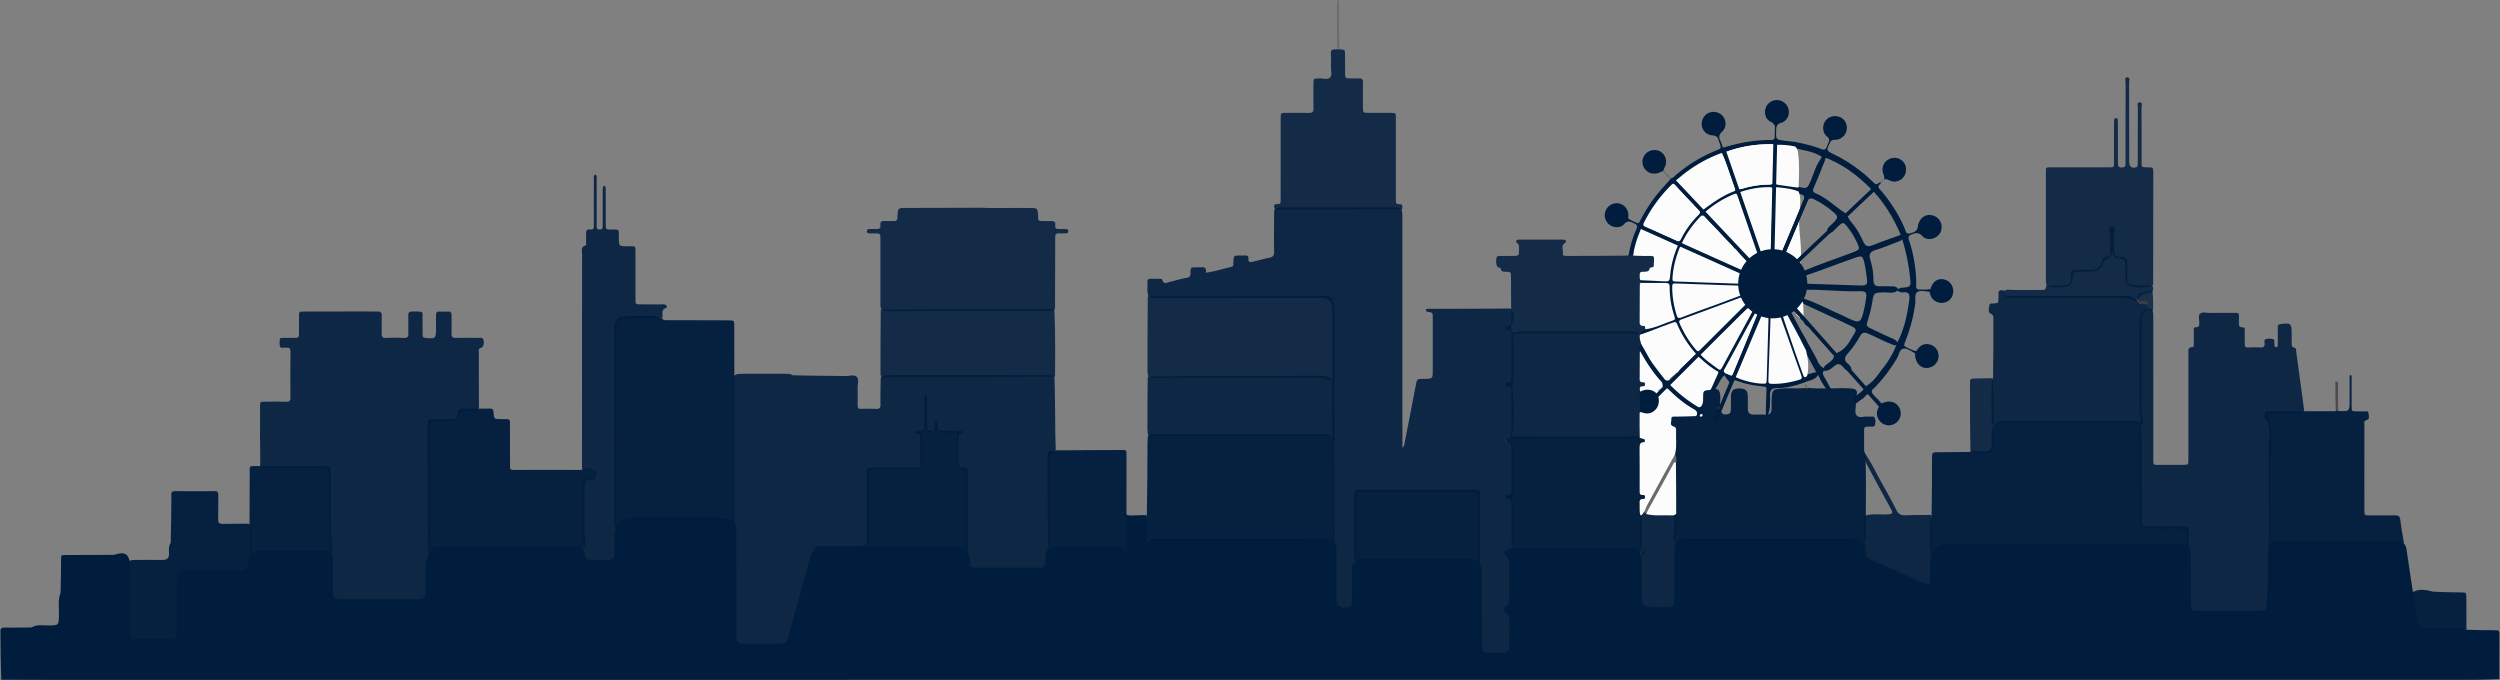 <svg xmlns="http://www.w3.org/2000/svg" width="3816" height="1038" fill="none"><rect width="100%" height="100%" fill="#808080" stroke="none"/><path fill="#001D3D" d="M3814.95 1036.54c-21.43 1-42.76 1.15-64.1 1.15-1228.3.01-2456.6.01-3684.909.01-20.999 0-41.998-.11-63.925-.2C.989 1012.95 1.003 988.454.7 963.958c-.062-5.045 2.01-6.052 6.493-5.991 13.241.178 26.487-.014 40.645-.205 9.507-5.44 19.018-2.687 28.114-3.024 13.558-.504 13.52-.467 14.017-14.02.434-11.82-2.084-23.824 2.487-36.164.612-17.262.614-33.81.73-50.358.047-6.843.158-6.983 7.247-7.009 24.161-.086 48.323-.065 73.388-.27 15.379-4.852 21.484-2.517 24.071 9.645.538 35.269.052 69.572.24 103.873.074 13.618.524 14.071 13.987 14.122 14.654.055 29.308.058 43.962-.001 13.128-.053 13.665-.531 13.71-13.346.086-24.312-.055-48.625.057-72.938.073-15.966 1.734-17.599 17.928-17.669 24.979-.108 49.958.012 74.937-.05 13.617-.034 13.617-.096 16.407-13.973 3.628-14.086 12.81-16.532 25.139-16.236 28.175.677 56.377.19 84.568.235 4.954.008 9.976-.414 15.578 1.966 4.049 4.474 3.621 9.266 3.661 13.883.138 15.654.258 31.314-.031 46.962-.148 8.014 2.735 11.321 11.02 11.275 39.969-.22 79.941-.198 119.91-.013 8.355.038 10.897-3.517 10.962-11.408.133-15.961-1.259-31.966 1.223-48.804 1.53-3.264 2.746-5.574 3.22-8.272 1.38-7.852 6.737-11.329 14.151-11.368 71.439-.377 142.879-.554 214.318.072 1.324.012 2.617.435 4.726 1.242 2.877 1.902 3.467 4.139 3.958 6.45 2.573 12.091 2.58 12.099 15.287 12.138 6.662.02 13.344-.32 19.981.082 8.089.489 11.359-2.657 11.292-10.941-.093-11.621-1.19-23.315 1.267-35.749 3.965-14.609 13.573-17.822 26.754-17.671 43.906.501 87.826.204 131.736.17 8.18-.006 15.98.848 22.93 7.478 3.98 5.77 3.14 11.563 3.15 17.151.07 49.909.03 99.818.04 149.726 0 17.776.01 17.779 18.25 17.783 13.97.004 27.95.013 41.92-.003 16.36-.018 16.49.005 20.9-16.175 10.15-37.235 20.17-74.504 30.53-111.679 1.34-4.797 2.47-9.709 6.57-14.262 6.01-4.551 12.06-5.691 18.55-5.7 65.1-.085 130.2-.522 195.29-.391 8.42.017 15.88 1.428 21.4 9.803 2.09 3.445 2.32 6.43 2.58 9.428 1.1 12.701 1.11 12.823 13.4 12.858 29.98.084 59.96.091 89.94-.005 11.72-.037 12.3-.785 12.6-12.468.14-5.294-.56-10.698 2.4-16.487 4.76-3.442 9.49-3.086 14.09-3.096 29.83-.067 59.65-.076 89.47.001 5.62.014 11.34-.204 17.03 3.867 3.81 5.457 3.21 10.891 3.22 16.159.07 37.558.01 75.115.05 112.673.01 14.515 5.62 18.575 19.84 14.942 4.03-1.028 5.28-3.526 5.57-7.122.43-5.31.23-10.63.23-15.946.02-38.887-.01-77.774.04-116.661 0-5.287-.53-10.668 2.23-16.541 4.98-3.903 10.09-3.393 15.03-3.397 83.52-.057 167.03-.054 250.55-.019 6.67.002 13.33.217 20.36 3.625 4.8 4.968 3.99 10.502 4.02 15.743.13 23.656-.01 47.313.08 70.969.06 12.591 6.27 16.84 18.55 13.37 5.38-1.518 5.04-5.646 5.11-9.518.24-13.992.04-27.987.12-41.981.03-4.649-.29-9.353 1.97-14.642 6.4-5.774 13.46-7.382 20.92-7.408 51.19-.18 102.38-.094 153.57-.076 6.98.003 13.12 1.79 18.66 7.658 3.6 5.54 2.99 10.977 3 16.261.07 35.652-.02 71.304.07 106.956.02 12.289.82 13.026 13 13.155 6.66.071 13.32.104 19.98-.117 5.64-.186 8.6-2.794 8.7-8.574.26-14.326.18-28.651.05-42.977-.04-3.904-1.45-6.913-4.83-9.265-4.16-2.898-4.6-6.737-.23-9.702 4.58-3.106 5.13-7.406 5.14-12.199.02-17.659.07-35.319-.04-52.978-.02-3.298-.21-6.477-2.62-9.333-7.7-9.091-7.38-9.846 5.43-13.912 6.18-1.183 11.52-1.001 16.84-1.003 52.56-.018 105.13-.024 157.69.008 5.97.003 12-.399 18.71 1.949 1.45.763 2 1.124 3.23 2.19 1.75 2.393 2.24 4.262 2.53 7.164.81 22.173.16 43.415.44 64.651.15 11.383 1.91 13.275 13.16 13.926 7.95.461 15.93.237 23.89.15 11.58-.128 12.61-1.038 12.69-12.453.15-23.565.01-47.131.07-70.696.01-4.962-.36-9.979 1.82-15.631 4.13-5.146 9.23-5.211 14.2-5.219 85.38-.129 170.76-.131 256.14-.013 5.02.007 9.97.519 14.99 4.062 5.14 4.283 4.79 9.53 4.52 14.405-.43 7.542 3.15 11.262 9.82 14.121 25.96 11.131 51.72 22.748 77.51 34.286 10.38 4.643 10.96 4.001 11.43-7.062.52-12.545-1.96-25.25 2.38-38.356 5.43-10.521 13.48-13.651 24.22-13.634 115.74.189 231.48.101 347.22.143 6.67.003 13.32.292 20.29 3.848 4.34 5.201 3.61 10.688 3.64 15.948.11 23.315-.06 46.631.09 69.946.07 11.235.96 12.185 11.82 12.227 30.64.12 61.28.129 91.93-.004 10.8-.047 10.89-.958 12.02-12.255 2.55-25.59 1.68-51.226 1.9-76.852.04-4.317-.18-8.688 2.27-13.557 4.69-3.642 9.45-3.319 14.07-3.323 59.23-.062 118.45-.056 177.68-.016 3.32.002 6.66.021 10.75 1.389 6.04 3.179 6.41 8.368 7.08 13.269 2.81 20.439 6.3 40.775 9.32 62.078 2.63 15.315 4.61 29.838 6.56 44.354 1.11 8.288 5.18 11.33 13.27 11.2 15.98-.256 31.97-.127 47.96-.038 4.29.024 8.7-.456 13.36 2.458 14.63.639 28.57.715 42.51.827 8.33.067 8.44.092 8.45 7.84.03 21.911-.04 43.818-.17 66.648z"/><path fill="#001D3D" fill-opacity=".85" d="M1495.91 317.105c23.53.969 46.17.031 68.79.333 2 .026 4 .003 5.99.003 13.26.003 13.26.003 13.79 12.852.28 6.905.28 6.922 7.51 7.124 2.33.065 4.66-.051 6.99.028 3.32.112 6.96-.476 9.85.713 3.3 1.354 1.45 5.34 1.92 8.151.42 2.539 2.04 3.185 4.22 3.211 3 .035 6.01-.132 8.99.103 2.65.209 6.9-1.26 6.63 3.473-.25 4.501-4.43 2.798-7.09 3.071-2.64.271-5.33.15-7.99.079-3.34-.088-4.88 1.476-4.81 4.787.04 2.329-.02 4.661-.02 6.991-.03 33.96-.06 67.921-.29 102.799-3.95 4.612-8.8 4.057-13.37 4.062-79.74.087-159.49.078-239.23.024-3.98-.003-8.01.098-12.42-2.537-2.08-4.217-1.47-7.916-1.47-11.542-.05-30.943-.02-61.885-.01-92.828 0-2.329-.05-4.658-.03-6.986.03-3.343-1.68-4.757-4.94-4.703-3.66.062-7.32.034-10.98-.05-2.36-.053-4.9-.081-4.69-3.56.21-3.452 2.88-3.051 5.12-3.118 2.99-.091 6.01-.24 8.98.014 4.54.388 7.13-1.051 6.53-6.025-.58-4.851 1.59-6.544 6.31-6.24 4.64.299 9.32-.127 13.97.106 4.4.221 6.08-1.746 5.72-5.914-.03-.33-.01-.666.01-.998.58-13.127.58-13.118 13.32-13.128 37.27-.032 74.53-.07 112.7-.295zm644.47 1.851c-64.61.804-129.02.789-194.36.775-1.75-4.521-2.53-8.959 4.58-8.255 2.96.294 4.19-1.367 4.16-4.195-.02-2.328.02-4.657.02-6.985.01-39.921 0-79.842.05-119.762.01-8.092.12-8.167 8.25-8.218 11.64-.072 23.29-.191 34.93.056 5.03.106 7.07-1.356 6.92-6.762-.35-12.631-.16-25.28-.08-37.921.05-7.758.14-7.758 7.45-7.941.33-.009.67.027 1-.006 5.84-.588 13.26 2.622 17.15-1.701 3.4-3.768.95-10.848 1.08-16.46.16-6.65.41-13.332-.06-19.952-.42-5.956 2.79-6.577 8.12-6.219 1.86-.585 2.96-.8 4.9-.242 8.46.779 8.53.778 8.59 7.649.07 9.304-.02 18.61.03 27.915.05 8.943.09 8.951 9.43 9.009 3.66.023 7.33.251 10.96-.054 5.09-.428 7.1 1.361 6.97 6.702-.31 12.289-.13 24.59-.08 36.886.04 8.947.09 8.978 9.38 9.013 9.97.038 19.94.001 29.91.011 12.06.013 10.94-.753 10.95 10.542.02 38.882.02 77.765.03 116.647 0 1.994.09 3.993-.01 5.981-.21 3.777.43 6.595 5.27 6.103 5.21-.53 4.83 3.147 4.46 7.384zm983.52 117.323c-.81-3.526-1.1-6.511-1.1-9.496-.02-53.661-.01-107.321 0-160.982v-1c.04-10.224-.85-9.393 9.96-9.403 27.66-.026 55.33.013 82.99-.02 12.37-.015 11.01 1.085 11.05-11.441.05-17.998.02-35.996.03-53.994.01-2.33.04-4.663.17-6.989.08-1.404.66-2.548 2.31-2.657 1.96-.129 3.19.732 3.31 2.742.13 2.326.15 4.66.15 6.991.02 19.664-.04 39.329.06 58.993.03 5.979 2.15 7.382 8.01 6.342 2.43-.43 3.45-1.708 3.5-3.98.06-2.665.06-5.332.06-7.998.02-38.995-.02-77.991.13-116.986.02-2.941-2.1-8.271 2.21-8.433 5.4-.203 3.14 5.47 3.15 8.54.18 38.328.13 76.657.14 114.986.01 2.333-.06 4.669.03 6.999.24 6.185 4.71 8.914 10.7 6.697 1.94-.719 2.27-2.206 2.32-3.885.08-2.331.06-4.666.06-6.999.01-26.33-.08-52.661.13-78.99.03-3.184-2.21-8.914 2.6-9.111 5.48-.224 2.9 5.643 2.93 8.654.25 26.994.16 53.992.16 80.989.01 9.457-.84 9.583 8.96 9.584 8.78 0 8.87.153 8.87 8.497.01 56.66-.01 113.32-.22 170.899-11.72 6.189-23.51 4.29-35.16 1.862-5.32-1.107-6.91-5.733-7.19-10.753-.38-6.98-.28-13.969-.17-20.947.1-6.262-1.8-10.355-8.85-10.418-8.78-.08-11.15-5.53-11.14-13.203.01-9.185-.01-18.37-.04-27.557-.23 9.515.01 19.035-.2 28.549-.12 5.268-1.27 9.939-6.78 12.215-3.66 1.514-5.57 4.611-7.03 8.037-3.74 8.79-10.56 12.287-19.84 12.056-5.65-.14-11.31.094-16.96.007-6.16-.095-8.76 2.628-9.42 8.839-1.26 11.776-3.95 14.336-15.59 14.853-7.88.349-15.95 1.705-24.3-2.089z"/><path fill="#001D3D" fill-opacity=".85" d="M1344.35 472.601c88.21-.886 176.14-.874 264.96-.862 1.04 21.818 1.25 43.634 1.35 65.45.06 12.237-.05 24.473-.27 37.631-88.16.921-176.13.92-264.93.94-1.06-1.603-1.51-3.228-1.51-4.852.01-32.47.07-64.939.4-98.307zm963.44 35.651c-1.15-4.791-4.43-4.38-7.32-4.674-1.79-.182-3.12-1.092-3-3.083.08-1.443 1.08-2.437 2.51-2.529 7.02-.452 7.16-5.35 7-10.555-.14-4.902-.16-9.808-.37-15.692-.17-16.96-.15-32.939-.25-48.917-.05-7.573-.15-7.665-7.58-7.978-3.68-.155-7.35.384-8.06-4.876-.27-1.952-2.85-1.126-4.19-1.84-3.32-1.77-3.93-15.427-.75-16.92 1.41-.66 3.26-.473 4.91-.486 5.99-.05 11.99-.002 17.98-.027 10.08-.043 10.1-.055 9.97-10.576-.05-3.494.68-6.957-3.27-9.592-2.25-1.504-1.31-4.217 1.94-4.658 1.63-.223 3.32-.113 4.98-.113 19.98-.006 39.96-.007 59.93-.001 1.66 0 3.35-.088 4.99.124 3.24.42 4.35 3.178 1.96 4.622-7.55 4.571-2.5 11.363-3.68 16.974-.42 1.937 1.39 2.841 3.15 3.082 1.31.18 2.66.135 3.99.132 30.29-.054 60.59-.116 91.8-.497 2.71-2.238 5.03-2.909 8.48-3.156 7.17-.522 13.43-.387 19.68-.211 12.36.347 14.72 2.91 14.58 16.307-.55 1.962-1.05 2.979-2.24 4.52-4.85 4.107-8.75 8.075-14.82 8.932-5.63.797-4.28 5.71-4.46 10.277.03 1.8.03 2.84.07 4.692.07 1.362.11 1.911.18 3.294-.04 16.102.24 31.374-.09 46.635-.15 6.67 1.11 12.448 6.34 17.938.21 1.431.19 2.017-.15 3.431-3.38 3.928-8.05 3.73-12.31 6.455-56.69-1.149-112.5.033-168.29-.488-7.6-.071-15.21 1.746-23.61-.546z"/><path fill="#001D3D" d="M2492.55 389.471c-2.42.337-4.16.349-6.55.37 1.92-13.783 6.14-27.099 11.76-39.911 2.11-4.828 1.12-6.899-3.51-9.073-5.72-2.681-9.95-4.821-15.45 1.487-5.31 6.1-15.68 5.485-22.06.711-6.57-4.916-9.03-13.868-5.89-21.444 3.2-7.721 11.35-12.477 19.22-11.215 8.79 1.409 14.59 7.82 15.54 16.984.26 2.503-1.44 5.717 1.47 7.36 4.04 2.275 8.26 4.357 12.64 5.812 2.19.727 3.03-2.031 3.92-3.767 4.86-9.492 10.27-18.649 16.31-27.443 8.53-12.394 18.64-23.427 29.09-34.987.34-1.036.53-1.396 1.29-1.988 3.83-.683 5.58-3.377 7.81-5.275 18.41-15.683 38.75-28.156 61.16-37.262 8.3-3.374 8.29-3.427 5.34-12.084-.32-.945-.92-1.818-1.1-2.78-1.07-5.564-3.64-7.888-10.01-8.353-10.99-.801-17.93-11.319-15.64-21.333 2.45-10.665 12.37-16.642 22.82-13.744 12.91 3.578 17.81 20.11 7.95 29.521-4.83 4.61-5.49 8.129-2.84 13.534 1.6 3.254 2.63 6.793 4 10.446 1.56-.23 2.88-.257 4.1-.633 22.1-6.812 44.66-10.545 67.82-10.719 7.01-.053 7.04-.275 7.29-7.229.11-2.996-.17-6.024.17-8.989.61-5.468-.64-8.823-6.38-11.568-7.97-3.816-10.51-13.358-7.49-21.614 2.63-7.185 10.31-12.069 18.14-11.53 8.61.594 15.62 7.125 16.91 15.763 1.17 7.845-3.25 16.614-11.46 18.892-6.86 1.905-7.63 5.752-7.78 11.547-.34 14.175-.52 14.178 13.18 15.873 4.96.614 9.92 1.179 15.76 1.772 14.16 3.043 27.49 5.934 40.17 11.044 4.51 1.816 6.86.267 8.31-3.93.65-1.882 1.48-3.705 2.31-5.519 1.69-3.687 1.77-6.789-1.93-9.622-3.23-2.478-5.08-6.116-5.77-10.213-1.65-9.919 4.67-19.115 14.23-20.741 10.61-1.807 19.9 4.465 21.45 14.486 1.57 10.159-5.02 19.366-15.25 21.129-3.68.635-7.67-.895-10.09 4.168-5.97 12.442-6.24 12.291 6.57 18.593 21.69 10.673 41.13 24.529 58.43 41.412 5.01 4.895 5.06 4.847 11.77.427.97 1.264.39 2.484-.69 3.307-3.72 2.845-2.47 5.426.1 8.25 2.9 3.198 5.7 6.506 8.35 9.923 12.06 15.594 22.18 32.323 29.76 50.582 1.23 2.953 1.36 7.579 7.04 6.456 7.72-1.526 11.69-4.431 12.43-9.997 1.73-12.983 11.51-20.555 22.64-17.533 7.52 2.041 12.98 8.074 13.65 15.458.68 7.59-1.99 13.713-8.64 17.785-6.29 3.857-15.34 4.129-20.36-1.465-5.43-6.049-10.21-5.387-16.59-2.817-4.8 1.932-5.78 4.205-4.07 9.008 5.25 14.791 8.1 30.14 9.89 45.718.88 7.629 1.22 15.264 1.03 22.909-.12 4.507 1.18 6.938 6.14 6.568 4.61-.344 9.28.873 14.68-.825 2.51.913 2.44 2.469.49 4.286-7.12-.434-14.45-2.875-19.35.257-4.86 3.112-2.62 11.017-3.31 16.753-2.42 20.208-7.75 39.572-15.13 58.459-2.73 6.983-2.68 7.187 4.15 10.322 3.57 1.64 6.91 3.976 11.69 4.407 1.82 1.362 1.74 2.719-.28 4.004-6.54-3.198-12.63-8.652-18.66-7.46-5.98 1.184-6.68 9.86-9.86 15.126-9.65 15.995-20.81 30.753-33.73 44.228-2.07 2.149-6.08 3.672-3.96 8.062.37.774.53 2.337-.85 1.894-7.58-2.425-9.85 5.089-14.68 7.726-2.88 1.569-5.3 3.967-8.55 6.277-3.5-2.321-4.4-5.486-2.86-9.801 5.94-4.499 11.84-7.958 16.15-14.28.6-.992.86-1.375 1.64-2.245 11.98-6.811 18.32-18.032 26.03-27.816 8.4-10.656 15.47-22.263 20.45-35.806.39-1.164.57-1.624 1.09-2.749 10.87-20.98 15.27-42.956 18.3-65.378 1.07-7.924-.74-12.161-9.57-11.166-2.28.257-4.62-.242-7.4-1.742-.77-.99-.9-1.503-.67-2.724 2.93-2.646 5.96-2.564 8.94-2.812 9.96-.83 11.18-2.233 10.13-12.37-2.08-20.224-5.64-40.168-11.97-60.34-.85-2.633-1.28-4.586-2.21-7.135-10.73-24.657-23.57-47.149-41.99-66.943a59.12 59.12 0 0 1-2.02-1.923c-18.4-18.966-38.25-34.784-61.83-45.536-3.31-1.51-6.46-3.43-10.93-3.752-1.19-.218-1.65-.351-2.77-.829-12.82-8.663-27.19-10.328-41.78-13.683-9.58-1.736-18.44-3.002-28.17-3.93a99.997 99.997 0 0 0-3.24-.03c-25.1-.037-48.77 3.937-72.73 11.183-2.25.553-3.77.733-5.91 1.475-26.64 10.565-50.9 23.598-70.91 44.601-.65.996-.92 1.384-1.7 2.283-10.7 5.164-16.14 14.75-22.81 22.832-9.94 12.028-18.81 24.911-23.9 40.735-.4 1.157-.59 1.612-1.16 2.711-6.48 9.522-9.24 19.762-12.28 29.891-1.12 3.755-1.33 7.887-4.98 11.246z"/><path fill="#001D3D" fill-opacity=".85" d="M3123.06 436.616c8.49-.886 16.81-.735 25.11-.939 11.14-.272 12.7-1.922 12.79-12.557.01-1.662.11-3.332 0-4.985-.33-4.697 1.83-6.554 6.48-6.457 8.3.172 16.62.087 24.93.022 9.4-.074 11.9-1.828 15.14-11.047 1.7-4.826 2.95-9.61 9.72-9.188 2.95.185 3.8-2.289 3.67-4.847-.58-11.228 1.59-22.567-1.32-33.697-.64-2.481-.36-4.619 1.9-6.141 1.5-1.01 3.12-1.075 4.68-.166 2.34 1.363 2.96 3.451 2.26 5.977-2.99 10.789-.72 21.806-1.44 32.692-.31 4.685 1.82 6.272 6.45 6.513 13.54.705 13.53.886 13.54 14.243 0 6.981.26 13.975-.08 20.94-.22 4.576 1.87 6.503 5.89 7.734 2.96.904 5.87.991 8.85 1.002 7.65.027 15.29.024 23.84.032 1.01 2.124 1.13 4.249 1.07 7.156-1.71 2.613-3.77 3.908-6.01 4.009-9.07.41-14.82 5.134-19.03 13.451-8.9-5.507-18.05-5.612-27.44-5.584-51.79.155-103.59.081-155.39.065-4.31-.001-8.66.271-12.91-.6-4.96-1.016-8.91-3.087-7.34-10.078 2-1.13 3.49-1.465 5.72-2.022 18.26 1.286 35.81.061 53.35.473 3.62.085 5.7-1.19 5.57-6.001z"/><path fill="#001D3D" d="M2539.38 261.329c-3.33-.157-5.45 1.857-7.91 2.659-8.28 2.698-16.37.228-21.09-6.493-4.81-6.848-4.46-15.73.88-22.094 5.15-6.143 14.4-8.192 21.7-4.806 7.28 3.381 11.36 11.265 9.93 19.783-.37 2.224-1.59 4.307-3.02 7.069-.12 1.453.07 2.356-.49 3.882z"/><path fill="#001D3D" fill-opacity=".8" d="M3264.05 460.547c-1.08-2.471-.88-4.15-1.1-5.768-.71-5.006 1.96-7.288 6.38-8.17 5.14-1.026 10.3-1.947 16.24-2.919.93 9.41 1.06 18.824 1 29.153-3 .893-5.84 1.111-8.97-.844-1.75-1.262-2.21-2.552-2.37-4.673-.31-8.308-6.99-3.723-11.18-6.779z"/><path fill="#6C6B6C" d="M2044.9 74.693c-.72.893-1.8.914-3.67.83-.63-21.078-.45-42.048-.29-63.018.03-3.974.01-7.948.01-12.415 4.12 1.55 2.94 4.584 2.95 6.843.12 18.65.05 37.3.11 55.95.01 3.646.35 7.292.89 11.81z"/><path fill="#4C4B4D" d="M3568.95 626.765c-.89.933-1.85.932-3.54.876-.72-15.219-.72-30.383-.72-45.539 5.05-.044 4.02 2.964 4.04 4.963.13 12.921.11 25.844.22 39.7z"/><path fill="#6C6B6C" d="M2539 262.546c-.12-1.644-.17-2.631.02-4.052 2.73 4.825 7.57 8.126 11.48 13.091.3 1.131-.01 1.564-.92 1.971-3.77-3.369-7.14-6.861-10.58-11.01z"/><path fill="#001D3D" fill-opacity=".95" d="M1042.02 488.735c23.71.048 46.57.104 69.44.215 9.2.045 9.26.099 9.29 9.276.06 24.526.07 49.053.17 74.51.06 75.673.05 150.414.01 226.098-9.57-5.78-20.46-5.207-31.38-5.17-42.16.145-84.31.058-126.47.06-2.656 0-5.334-.191-7.962.084-6.555.688-8.756 2.819-10.15 9.747-.347 1.728-.709 3.2-3.225 4.05-4.467-3.585-3.948-8.443-3.952-13.032-.085-96.971-.111-193.941-.002-290.911.018-16.278 4.618-21.249 20.831-20.984 16.892.277 33.926-2.429 51.46 2.433 2.23 4.347 5.51 3.568 8.36 3.6 7.57.084 15.15.045 23.58.024zM653.759 853.583c-.751-68.07-.78-136.303-.756-204.536.003-9.184.128-9.234 9.557-9.296 9.985-.065 19.973-.144 29.955.023 4.689.078 6.298-1.853 6.538-6.492.489-9.478.742-9.482 10.256-9.533 6.656-.036 13.313-.018 20.919-.075 6.596-.005 12.248.197 17.89.035 3.928-.113 5.001 1.602 5.216 5.322.621 10.707.785 10.621 11.703 10.728 15.044.148 13.265-2.049 13.35 13.13.106 18.939-.006 37.88.1 56.819.041 7.481.193 7.583 7.866 7.63 12.294.076 24.589.001 37.814-.18 21.296-.054 41.66.062 62.895.14 5.775-2.685 10.942-3.139 16.28-1.767 4.375 1.125 6.84 4.067 6.978 8.533.132 4.281-2.596 7.455-6.438 7.578-12.22.391-12.119 8.436-11.853 17.221.792 26.151-1.449 52.357 1.471 78.475.406 3.636.359 7.341-3.563 10.286-72.335.098-143.737.098-215.138.099-2.325 0-4.652-.069-6.974.017-7.796.285-9.827 2.095-10.829 9.758-.293 2.243.334 4.786-3.237 6.085zm2812.081-23.868c-3.68-2.319-2.83-5.5-2.83-8.387-.04-49.174-.03-98.348 0-147.521 0-7.475 3.17-14.774.24-22.497-1.41-3.706.43-8.094-4.77-10.904-3.08-1.659-1.93-6.78-.87-10.219 1.02-3.303 4.37-2.394 6.87-2.407 16.95-.086 33.89-.063 51.79-.124 16.16.019 31.38.086 47.5.041 1.81-.798 2.8-1.053 4.58-.438 18.06 1.02 18.06 1.02 18.06-16.428.01-10.327-.05-20.656.07-30.982.03-2.543-.9-5.331 1.25-7.728 2.68 1.362 1.71 3.866 1.73 5.856.09 13.992.01 27.985.09 41.977.04 7.768.13 7.801 7.49 7.942 4 .076 8-.097 12 .056 2.43.094 6.04-1.11 6.25 2.871.18 3.427 2.13 9.013-1.73 9.922-6.4 1.51-4.52 5.64-4.53 9.099-.13 28.65-.06 57.302-.06 85.953.01 14.325-.04 28.651.04 42.976.04 7.678.14 7.795 7.56 7.848 13 .093 26 .233 38.98-.074 5.27-.124 7.63 1.352 8.27 6.932 1.24 10.901 3.28 21.711 5.21 33.356.36 1.223.5 1.648.12 2.494-67.81.41-135.09.4-203.31.386zM381.572 854.913c-.567 5.173-.611 9.505-.642 13.837-.023 3.226-1.529 4.944-4.86 4.919-2.332-.018-4.665.055-6.997.056-27.995.004-55.99.001-83.984.005-2.333.001-4.666.047-6.998.053-3.172.007-5.035 1.365-5.033 4.747.002 2.332-.07 4.664-.071 6.997-.009 25.661-.01 51.323-.014 76.985 0 2 .026 4-.007 5.999-.15 8.979-.155 8.993-8.725 9.158-2.666.051-5.333.009-7.999.009-16.997 0-33.994.03-50.99-.011-10.091-.025-10.188-.075-10.193-9.666-.018-36.326.034-72.652.199-109.945 3.894-3.849 8.342-3.307 12.609-3.351 13.297-.137 26.598-.164 39.893-.011 7.031.081 10.466-2.489 10.218-9.913-.175-5.23-.891-10.692 2.581-16.289.71-22.347.848-44 .981-65.653.014-2.333.207-4.688-.04-6.994-.533-4.978 1.823-6.267 6.432-6.202 14.328.201 28.661.072 42.992.071 5.332 0 10.68.257 15.992-.073 4.792-.297 6.415 1.443 6.312 6.255-.266 12.326.134 24.667-.186 36.99-.138 5.333 1.829 6.86 6.927 6.746 12.992-.29 25.993-.128 39.917-.191 3.741 2.37 4.113 5.746 4.114 9.051.005 15.217 1.364 30.498-2.428 46.421z"/><path fill="#001D3D" fill-opacity=".95" d="M381.78 855.59c-.779-17.984-.821-36.131-.915-55.236.058-26.092.169-51.227.278-76.362.01-2.315.183-4.648-.036-6.942-.407-4.269 1.318-6.052 5.62-5.693 2.627.22 5.289.013 8.805.023 31.183.126 61.495.227 91.807.326 2.332.008 4.664-.01 6.996.004 10.566.062 10.62.065 10.645 10.257.046 18.322-.002 36.645.032 54.968.033 18.597-.432 37.204 1.84 55.74.394 3.215.692 6.658-1.262 10.452-36.023.593-71.47.591-106.917.597-11.222.002-11.207.017-14.624 10.56-.16.494-1.005.766-2.269 1.306zm3382.99 105.246c-22.43.925-44.94.956-67.45.878-7.55-.027-8.8-.773-9.9-7.983-2.42-15.921-4.4-31.909-6.56-48.716 10.55-7.149 21.53-4.837 33.29-1.834 14.75.77 28.72.9 42.68 1.101 7.65.111 7.76.165 7.81 7.683.08 15.978.04 31.956.13 48.871zm-931.53-355.807c-3.72 3.732.91 6.452-.29 10.068-.03 6.949-2.6 14.684 1.02 19.049 3.87 4.659 11.88 1.014 18.03 1.735.65.077 1.34-.073 1.99.026 2.75.418 6.53-1.409 7.85 2.317 1.21 3.412.97 7.212.03 10.789-.36 1.381-1.71 1.964-3.09 2.044-1.99.114-3.98.05-5.97.127-7.36.284-7.45.293-7.5 7.982-.07 9.292.03 18.584.07 28.754.57 3.395 1.53 5.809 2.07 9.328 1.2 30.071.6 59.195.53 89.287-.46 14.567 1.95 28.276-2.36 42.466-7.7-4.215-15.75-3.281-23.65-3.281-83.25.004-166.49-.007-249.74.033-3.94.002-8.02-.789-12.52 1.636-6.28-.892-5.55-5.449-5.01-8.999 1.59-10.407.97-20.855 1.34-32.224-.37-26.307-.36-51.67.03-77.961-.32-5.138.46-9.407-.78-14.472.34-9.491.83-18.081.73-26.703-.07-6.052-.93-11.348-4.84-16.634-6.6-8.9-2.3-16.923 8.78-17.516 8.27-.443 16.56-.137 25.66-.091 2.33.127 3.85.234 6.04.234 2.26-.148 3.98-.014 4.97-2.479 1.83-4.635.14-8.395-.86-12.988 0-4.373.2-7.974.38-11.573.56-10.901 1.46-11.79 13.57-13.093 2.63.04 4.39.053 7.03.213 6.47.664 8.48 4.313 8.91 9.384.41 4.873.16 9.735-.16 15.42-.46 3.41-.57 5.965 1.06 9.091 2.11 6.271 6.47 6.104 10.89 5.175 4.87-1.025 4.4-5.225 4.54-8.802.25-6.644.01-13.297.21-19.949.25-8.408 5.41-10.52 12.65-10.503 7.08.016 12.58 1.671 12.87 10.228.22 6.319.38 12.65.1 18.949-.34 7.498 2.43 11.254 10.33 10.753 4.64-.294 9.31-.043 14.78-.021 1.35.033 1.89.035 3.23.016 6.58-.128 7.8-3.849 7.98-8.715.3-8.293-.8-16.645 1.29-25.668.92-1.795 1.68-2.662 3.36-3.846 15.52-3.515 30.5-.865 46.19-2.35 1.45-.279 2.04-.351 3.52-.438 10.12 1.442 19.43.904 29.61 1.087 2.71-.074 4.53-.008 7.3-.081 10.88-.363 20.84-.682 30.75.154 6.82.575 10.53 3.858 7.08 12.042zm435.09 41.945c.65 48.283.66 95.818.68 143.353 0 1.994-.07 3.991.01 5.983.29 6.963.45 7.311 7.46 7.37 16.28.136 32.57.046 48.86.047 2.33.001 4.65-.04 6.98.009 8.4.178 8.49.188 8.62 8.223.12 7.31.01 14.625-.04 22.878-18.82-2.578-37.79-1.022-56.67-1.048-103.81-.14-207.62.041-311.43-.247-9.51-.026-17.09 1.081-20.73 10.997-.18.466-1.09.659-2.36 1.095-1.68-.791-2.73-1.853-2.82-3.148-1.37-18.423-2.76-36.854 1.47-55.994.6-29.279.58-57.762.61-86.245 0-9.947.04-9.949 10.48-9.988 15.23-.056 30.46-.11 46.62-.341 8.41-2.627 16.08-.755 23.66-1.108 7.04-.327 10.01-3.409 10.33-10.41.44-9.538-1.76-19.284 2.57-29.299 7.14-5.337 14.59-6.537 22.37-6.541 62.15-.034 124.31-.062 186.46.035 5.64.008 11.36.039 16.87 4.379zm-1232.06 24.022c.66 52.123.67 103.51.64 155.84-19.12-2.612-38.41-1.004-57.6-1.044-75.45-.159-150.9-.047-227.28-.016-6.65-12.496-4.73-25.27-1.53-38.767.79-35.956.89-71.21 1-106.465.01-4.323.09-8.645.39-13.866 3.99-4.66 8.86-4.09 13.44-4.094 83.63-.085 167.26-.08 250.89-.033 7.47.004 14.82.383 20.05 8.445zm262.71 1.299c1-2.389 2.77-2.559 5.3-2.573 3.19-4.381 7.36-3.5 11.33-3.452 56.65.68 113.3.165 169.95.274 4.34.008 8.63-.643 13.91-.899 3.51.2 5.89.984 9.02 2.477 1.79 1.223 2.57 2.149 3.35 4.111-6.33 8.526-6.19 17.671-5.99 26.976.26 12.242.01 24.494.09 36.742.05 6.839-1.21 13.992 5.01 19.388 1.88 1.633 2.08 4.659.24 6.33-7.95 7.215-4.47 16.668-5.34 26.162-.37 18.073 2.16 35.33-2.19 53.115-6.07-1.037-11.65-1.266-17.32-1.261-59.17.06-118.34.036-178.46.029-.94-23.209-1-46.413-.91-69.616.02-4.676-.02-8.793-6.44-8.542-1.77.069-3.2-1.07-3-3.107.2-2.03 1.84-2.694 3.57-2.649 5.03.132 5.9-2.788 5.88-7.039-.1-22.209-.04-44.418-.02-66.628 0-3.128-.04-6.159-5.14-6.394-1.7-.825-2.42-1.723-2.84-3.444zM1243.72 841.626c.18-7.708.18-7.879 7.06-7.91 20.32-.092 40.63-.019 60.94-.041 11.2-.012 11.23-.04 11.23-11.652.02-31.969.02-63.938.03-95.907 0-2.663.02-5.327.11-7.989.09-2.794 1.63-4.222 4.39-4.299 2.33-.065 4.67-.101 7-.102 20.64-.008 41.29.054 61.93-.034 8.31-.036 8.42-.18 8.51-8.339.12-10.988.06-21.979.04-32.968-.02-9.296-.05-9.296-9.05-12.119 1.57-4.074 5.09-2.225 7.65-2.47 7.1-.681 7.31-.545 7.39-7.534.14-13.319-.01-26.641.1-39.96.02-2.433-.96-5.261 2.06-7.628 2.49 1.992 1.77 4.764 1.78 7.142.08 13.653-.04 27.308.11 40.96.07 6.063 1.55 7.23 6.89 6.932 3.16-.176 4.82-1.41 5.09-4.768.26-3.331-1.01-7.065 1.52-10.229 3.4 1.696 2.27 4.302 2.42 6.391.6 8.479.55 8.53 9.31 8.61 7.65.071 15.31-.008 22.97.036 2.21.013 4.56-.377 6.85 1.467-1.11 3.547-6.17 1.743-6.69 5.106-.4 2.612-.4 5.301-.41 7.956-.03 11.322.09 22.646-.06 33.966-.06 4.628.83 7.381 6.45 7.621 7.51.32 7.6.786 7.61 9.114.04 40.294.03 80.588.01 121.821-.35.884-.85.946-.98.756-5.96-8.712-14.92-7.902-23.86-7.888-62.81.104-125.62.121-188.43-.041-6.8-.017-13.16.795-19.97 4zm824.14 18.116c-.82-34.25-.88-68.532-.86-102.814.01-9.102.13-9.202 9.65-9.207 57.58-.034 115.16-.035 172.74 0 9.5.006 9.57.113 9.57 10.297.04 33.95.01 67.899-.01 102.788-9.31-6.829-20.45-5.053-31.2-5.067-42.96-.053-85.92-.019-128.88-.024-10.25-.001-20.62-.937-31.01 4.027zm-467.82-21.97c-.96-46.503-1.03-93.027-1.02-139.551 0-9.846.15-9.846 11.91-10.887 34.47-.275 68.05-.431 101.62-.443 6.75-.003 6.93.246 6.95 7.568.08 29.592.05 59.185-.06 89.663 3.28 5.954 2.95 11.742 2.67 17.356-.6 12.244 1.96 24.649-2.46 37.484-5.75-.875-10.94-1.317-16.28-1.298-34.14.124-68.27.077-103.33.108z"/><path fill="#001D3D" d="M1718.99 840.652c.03-18.517.05-36.095.21-54.658 9.99 2.012 20.11-.331 31.04.362.88 12.485.82 25.019.81 38.496.02 50.141-.02 99.338-.05 148.534 0 13.259.67 12.376-12.57 12.214-5.92-.073-13.21 2.446-17.42-1.266-4.83-4.253-1.83-11.951-1.86-18.09-.22-41.55-.14-83.102-.16-125.592z"/><path fill="#282D30" d="M2503 842.436c.68-.758 1.35-.799 2.01-.736 2.19.211 5.31-.493 5.44 2.748.15 4.075-3.45 2.969-6.65 3.327-.79-1.516-.81-3.046-.8-5.339z"/><path fill="#001D3D" fill-opacity=".85" d="M1751.9 452.679c90.05-.926 179.88-.952 269.7-.948 10.09 0 10.89.853 13.52 10.61 1.31 4.861 1.9 9.691 1.88 14.72-.09 34.266-.04 68.531-.06 103.735-.61 1.227-1.45 1.895-1.8 1.694-15.14-8.785-31.76-5.397-47.81-5.461-72.33-.289-144.66-.107-216.99-.16-5.61-.004-11.37.766-17.44-2.497-.95-2.617-1.39-4.576-1.38-6.535.02-38.083.09-76.166.38-115.158zm1289.89 124.592c.99 23.403 1.08 46.996 1.19 71.527 0 11.86-.21 22.786.07 33.7.13 5.242-1.86 8.713-6.96 8.872-9.19.287-18.46 1.534-28.33-1.286-.77-34.525-.8-68.707-.78-102.89.01-9.37.07-9.379 9.03-9.481 8.3-.095 16.59-.169 25.78-.442z"/><path fill="#001D3D" d="M2875.77 273.843c1.42-3.795-.88-7.056-1.74-10.514-2.62-10.462 3.79-20.185 14.5-22.194 9.66-1.81 19.11 4.684 20.64 14.182 1.74 10.806-5.08 20.384-15.47 21.781-3.44.463-6.65-.364-9.68-1.76-2.45-1.125-4.71-2.547-8.25-1.495zm-4.98 342.437c3.16-1.635 5.71-2.364 8.3-2.892 9.09-1.854 16.99 2.029 20.62 10.053 3.39 7.504 1.27 16.485-5.13 21.699-6.79 5.536-16.3 5.475-23.01-.147-6.74-5.641-8.51-14.44-4.47-22.611.88-1.779 2.06-3.407 3.69-6.102zm52.26-75.818c1.15-1.47 1.72-2.443 1.86-4.286 5.68-9.631 12.57-12.71 21.46-10.176 7.48 2.131 12.6 9.007 12.71 17.071.12 8.247-5.19 15.469-13.12 17.831-12.16 3.621-22.27-5.011-22.91-20.44zm22.32-94.168c1.06-1.598 1.48-2.797 1.21-4.896 3.01-11.351 10.77-16.88 20.09-15.079 9.26 1.788 15.37 9.866 14.75 19.495-.47 7.346-5.12 13.454-11.87 15.606-7.66 2.444-15.72-.054-20.48-6.298-1.85-2.431-2.81-5.229-3.7-8.828z"/><path fill="#4C4B4D" d="M2863.05 608.389c4.44-.996 5.41 3.34 8.14 6.262.19.631-.14 1.005-.33 1.17-3.6-1.189-5.46-4.183-7.81-7.432z"/><path fill="#001D3D" d="M2874.91 273.666c-.28.671-.53 1.382-1.33 2.101-.22-.583.1-1.173.94-1.876.52-.113.44-.185.39-.225zm-1.99 2.01c-.29.661-.54 1.356-1.41 2.008-.63-.043-.55.028-.52.067.34-.581.65-1.2 1.5-1.898.54-.078.47-.143.43-.177z"/><path fill="#4C4B4D" d="M2862.98 607.715c-.56-.35-1.16-.672-1.95-1.44.72-.817 1.45-.569 1.94.865-.08.659-.02.601.01.575zm-2-1.995c-.67-.317-1.59-.491-.85-1.563.03-.042.8.425.96 1.163-.26.508-.16.437-.11.4z"/><path fill="#001D3D" fill-opacity=".9" d="M1752.86 452.416c-2.19-7.822-1.12-15.074-1.39-22.286-.12-3.381 1.69-4.649 4.87-4.608 4.61.06 9.22-.042 13.83.06 1.26.028 3.46.276 3.62.866 2.68 9.753 9.01 3.718 13.99 3.356.65-.047 1.29-.254 2.57-.733 7.43-1.911 14.16-3.803 21.03-4.925 4.68-.766 5.75-3.051 5.82-7.401.15-8.637.4-8.639 8.6-8.724 2.33-.024 4.69.237 6.98-.051 5.74-.72 9.15.992 7.86 8.32 13.9-1.981 26.44-6.029 39.2-8.991 3.51-.814 2.63-4.123 2.75-6.668.51-10.596.5-10.597 10.76-10.608 2.33-.002 4.67.142 6.99-.025 3.75-.272 5.68 1.152 5.32 5.095-.46 5.01 2.35 5.444 6.24 4.492 8.7-2.137 17.38-4.415 26.15-6.273 5.11-1.082 6.8-3.647 6.74-8.882-.26-20.949-.07-41.902.13-63.777 3.99-4.439 8.79-4.107 13.4-4.113 56.24-.072 112.47-.067 168.7-.011 3.98.004 8.01-.088 12.43 2.562.86 4.668 1.13 8.653 1.13 12.637.04 112.899.05 225.798.07 338.697v13.028c3.52-3.027 3.15-6.478 3.7-9.262 5.71-28.704 11.21-57.451 16.73-86.192 1.86-9.66 1.82-9.668 12.12-9.705 13.77-.049 13.77-.049 13.77-13.651.01-26.643.03-53.285 0-79.928 0-7.429-.06-7.451-7.52-8.862-1.32-.251-2.83-.354-2.98-1.943-.22-2.395 1.74-2.403 3.36-2.456 2.66-.087 5.33-.039 7.99-.046 38.96-.092 77.92-.184 117.77-.473 6.54 7.258 5.71 16.248 2.31 23.153-2.9 5.902-1.57 9.036 1.46 13.985 1.14 22.437.49 44.095.53 65.749.01 7.051-2.17 13.454-1.31 21.239 2.55 23.326 3.36 47.126-.78 71.361-.98 2.501-2.22 3.84-4.21 5.223-.94 1.96.5 1.997 2 2.877 4.18 3.247 4.28 7.358 4.32 11.326.2 19.972.75 39.973-.25 59.904-.4 8.061-1.4 15.614-.48 24.046 2.26 20.755 1.06 41.867.57 62.834-.05 2.008-.61 3.942-2.27 6.368-1.32 1.297-2.02 2.087-2.9 2.437-2.48.985-7.01-1.118-6.97 3.483.04 3.69 4.06 2.375 6.4 3.084 1.82.551 2.65 1.87 2.8 3.664.09.994.11 1.996.11 2.995 0 21.988-.06 43.976.02 65.964.02 4.181-.64 7.294-5.79 7.158-1.73-.045-3.45.592-3.59 2.641-.19 2.718 1.91 3.268 3.97 3.258 4.57-.021 5.41 2.671 5.39 6.518-.09 16.991.06 33.983-.09 50.972-.07 7.15-1.17 8.27-8.05 8.395-10.99.198-21.99-.119-32.98.124-5.29.117-7.21-2.147-6.83-7.148.18-2.319.02-4.662.02-6.994-.02-40.645-.03-81.29-.06-122.87-3.79-5.473-3.1-10.962-3.11-16.227-.09-27.625.04-55.251-.08-82.876-.05-11.705-.91-12.61-12.44-12.629-53.58-.087-107.17-.089-160.76.002-11.46.019-12.3.925-12.35 12.712-.11 26.627.01 53.254-.07 79.881-.01 4.951.59 10.031-2.48 15.453-.59 20.04-.63 39.304-.64 58.567-.01 13.309.55 12.145-12.66 12.174-3.98.009-7.97-.069-11.95-.017-3.72.049-5.49-1.697-5.42-5.416.05-2.323-.03-4.649-.03-6.974-.01-29.228-.02-58.456-.05-88.618-3.35-4.821-3.11-9.579-3.11-14.209-.02-46.852-.15-93.704.14-141.536-.36-30.358-.15-59.735.03-90.082-.44-32.915-.04-64.864-.16-96.811-.02-3.661.06-7.324-.12-10.981-.85-17.417-3.61-20.169-20.76-20.176-80.87-.032-161.75.005-242.62-.048-5.61-.003-11.35.755-17.43-2.454zm-143.38 122.656c.88 24.945 1.02 49.222 1.22 73.498.11 12.298.32 24.594.8 37.742-8.56 5.565-9.62 13.355-9.53 22.567.38 37.56.18 75.128.13 112.692-.01 4.944.59 10.017-2.42 15.446-.59 9.079-.79 17.386-.6 25.683.11 4.985-1.61 7.322-6.87 7.127-6.96-.257-13.95-.053-20.92-.052-28.23.001-56.46.03-84.69-.017-9.47-.016-9.49-.105-9.62-9.216-.06-4.317-.02-8.635-.03-13.878-3.55-5.557-2.99-11.01-3-16.304-.05-33.332-.04-66.665 0-99.997 0-6.541.12-12.705-8.25-14.825-4.57-1.157-5.46-5.626-5.51-9.725-.18-14.62-1.18-29.265 1.04-44.466-5.21-1.15-10.51-.378-15.73-.579-3.66-.141-7.8.776-10.81-1.14-4.06-2.583-6.7-2.842-11.27-.306-5.35 2.968-10.12-1.019-10.33-7.783-.37-11.991-.06-23.996-.14-35.996.01 11.362.02 22.725 0 34.087-.01 4.062.17 8.319-4.8 9.841-2.73.838-2.22 2.02-1.69 4.334 3.12 13.48 1.05 27.197 1.41 40.812.22 8.356-4.11 12.033-12.31 12.082-18.67.112-37.33-.047-56 .084-12.68.09-13.49.877-13.53 13.745-.08 29.666.06 59.332-.06 88.998-.06 15.454-.9 16.174-16.49 16.186-17.34.014-34.67-.034-52 .027-4.97.018-10.18-.404-13.97 5.327-6.96 18.113-10.99 36.274-16.02 54.137-7.82 27.768-15.19 55.664-22.6 83.548-1.32 4.968-3.82 7.047-9.11 6.996-22.66-.215-45.32-.194-67.98-.023-5.27.039-6.93-2.113-6.89-7.13.16-18.327.05-36.655.04-54.984-.01-40.655-.02-81.31-.04-122.9-3.3-4.826-3.15-9.566-3.15-14.212-.05-66.831-.06-133.663 0-200.494.01-3.657.05-7.329 2.02-11.659 3.17-3.207 6.47-3.647 9.78-3.683 24.39-.262 48.79-.314 73.19.021 2.32.031 4.59.484 7.5 2.176 27.39.718 53.96.785 80.53 1.104 5.85.07 13.2-2.631 17.16 1.535 3.53 3.701 1.02 10.789 1.14 16.373.18 8.968.17 17.944 0 26.912-.07 3.806 1.3 5.384 5.17 5.306 7.64-.155 15.29-.313 22.92.053 5.17.249 6.94-1.504 6.84-6.725-.25-13.283 0-26.576.34-40.751 4.02-4.634 8.87-4.053 13.44-4.069 79.76-.288 159.52.041 239.27-.023 3.98-.003 8.01-.116 12.42 2.498zM551.915 475.379c8.568-.021 16.222.331 23.861.117 5.063-.142 7.171 1.447 6.965 6.797-.345 8.977.07 17.98-.134 26.966-.103 4.513 1.127 6.708 6.157 6.542 9.313-.309 18.655-.37 27.962.022 5.572.234 6.742-2.26 6.619-7.109-.227-8.985.162-17.987-.138-26.967-.166-4.956 1.901-6.306 6.486-6.23 18.542.31 14.868-1.692 15.236 14.346.16 6.988.104 13.984.042 20.976-.03 3.278 1.317 4.564 4.689 4.924 15.016 1.6 15.821.997 15.835-13.831.006-6.992.103-13.986-.013-20.976-.063-3.74 1.364-5.533 5.256-5.398 4.323.15 8.667.219 12.981-.027 4.546-.259 5.641 1.998 5.575 6.033-.153 9.321.158 18.652-.114 27.967-.144 4.904 1.855 6.337 6.483 6.253 11.65-.211 23.308-.127 34.961-.018 2.765.027 6.183-1.103 7.316 3.189 1.271 4.814.212 10.513-3.581 11.8-4.866 1.651-3.468 5.14-3.474 8.105-.055 27.636.043 55.272.193 83.834-5.265 5.733-11.879 3.894-18.015 4.123-5.823.218-10.414 1.144-11.592 8.095-1.024 6.047-5.86 7.495-11.201 7.774-7.967.416-15.945.257-23.913.201-7.081-.05-10.277 3.004-10.215 10.161.085 9.964-.005 19.932-.008 29.897-.013 48.17-.037 96.339.024 144.508.011 8.314-.73 16.531-2.62 25.501-.537 19.398-.488 38.006-.61 56.613-.051 7.804-.224 8.039-7.734 8.051-44.193.076-88.387.078-132.58-.001-7.328-.014-7.518-.283-7.554-8.226-.099-21.266-.042-42.532-.047-64.735-1.591-15.103-2.958-29.307-3.119-43.554-.275-24.253-.007-48.512-.107-72.767-.052-12.622-.843-13.389-13.714-13.436-25.253-.091-50.506.013-75.759-.059-4.944-.015-10.017.545-15.269-2.734.595-17.999-.327-35.318-.118-52.627.157-12.989-.022-25.982.065-38.973.047-7.136.154-7.268 7.044-7.34 10.991-.116 21.99-.231 32.975.054 4.804.125 6.395-1.521 6.361-6.29-.169-23.317-.192-46.636.027-69.952.046-4.85-1.563-6.781-6.291-6.208-.656.079-1.351.11-1.993-.015-2.721-.532-6.776 1.551-7.8-2.278-.908-3.396-.452-7.262-.048-10.859.215-1.92 2.44-1.844 4.076-1.854 5.663-.034 11.326.026 16.988-.047 7.934-.102 7.985-.139 8.056-8.441.069-7.994-.049-15.99.036-23.984.079-7.573.147-7.693 7.631-7.711 28.98-.069 57.96-.054 87.861-.202zM3465.17 828.827c-.27 23.527-.04 46.171-.37 68.807-.16 10.915-2.55 21.74-1.83 32.74.24 3.749-1.78 5.448-5.47 5.368-2-.043-3.99.02-5.99.02-32.96.002-65.93.002-98.89.001-1.66 0-3.34-.11-4.99.005-4.5.313-6.99-1.358-6.69-6.229.14-2.321 0-4.659 0-6.99-.02-28.301-.03-56.602-.07-85.837-3.97-5.826-2.88-11.684-3.07-17.264-.4-11.418-1.19-12.345-12.83-12.496-14.99-.196-29.99.239-44.98-.187-11.19-.318-13.99-2.743-14.02-13.573-.13-47.642-.75-95.287.44-143.874 2.09-8.954-.56-16.83-.56-24.791.02-43.933.05-87.866-.02-131.798-.01-7.662 1.53-14.517 7.96-20.594 4.44-2.592 7.9-1.536 11.93.969.78 4.306 1.05 7.958 1.05 11.609.03 71.259.02 142.518.05 213.777 0 12.588-1.02 10.961 11.36 11.037 11.65.071 23.31.092 34.96-.015 7-.064 7.17-.192 7.21-7.29.1-17.981.03-35.963.03-53.944.01-35.962 0-71.925.04-107.888.01-4.701-1.65-10.337 6.35-10.686 2.46-.108 1.82-3.153 1.85-5.022.08-6.659-.01-13.32.08-19.978.03-2.169-.65-5.283 2.9-5.149 5.63.211 5.3-3.377 5.44-7.213.17-4.571-2.02-10.315 1.17-13.425 3.53-3.455 9.5-1.2 14.39-1.284 11.98-.206 23.97-.075 35.96-.065 9.56.008 8.95-.777 8.97 9.388 0 1.332-.01 2.664 0 3.996 0 4.284-.95 8.943 6.07 8.697 3.27-.114 2.71 3.164 2.74 5.388.07 6.659.16 13.322 0 19.978-.09 3.739 1.2 5.448 5.14 5.33 6.32-.189 12.66-.244 18.98.028 4.76.205 6.67-1.578 6.27-6.375-.18-2.166-1.07-5.454 1.5-6.283 3.73-1.204 7.87-1.036 11.75.016 1.45.392 1.45 2.042 1.5 3.364.08 1.996.07 3.996.18 5.989.09 1.434.8 2.601 2.29 2.78 2.22.267 2.78-1.282 2.79-3.086.06-5.993.07-11.986.09-17.98 0-2.996.09-5.997-.02-8.989-.12-3.153.94-4.716 4.4-5.144 15.68-1.943 16.79-1.058 16.79 14.792 0 4.329-.02 8.658.02 12.987.03 3.56-.74 7.298 4.52 8.442 2.64.576 2.13 3.793 2.43 6.037 4.03 29.666 8.05 59.334 12.16 89.843-3.62 4.666-8.5 3.924-13.07 4-11.31.188-22.64-.161-33.95.148-9.19.251-10.24 1.858-6.67 9.919 2.91 6.557 4.22 13.474 3.85 20.434-2.73 51.902-.47 103.835-1.22 155.746-.05 3.65.37 7.331-.9 11.814zm-2576.167 9.808c3.201-3.901 2.518-8.007 1.656-11.202-2.479-9.189-1.523-18.447-1.597-27.672-.165-20.565-.12-41.132-.033-61.697.035-8.071.191-8.078 8.45-8.344 1.657-.053 3.317-.007 4.975-.051 3.339-.089 6.206-1.302 6.086-5.017-.111-3.412-1.561-6.616-5.759-6.849-4.302-.238-8.619-.207-13.888-.419-.813-4.78-.539-9.435-.537-14.09.043-104.904.025-209.809.172-314.714.008-4.971-2.872-11.483 5.215-13.859 1.394-.409.903-3.009.918-4.647.037-3.996.217-8.005-.036-11.985-.318-4.999.419-8.503 6.776-7.819 5.859.631 5.025-3.844 5.028-7.427.024-22.313-.033-44.626.088-66.939.017-3.112-1.212-6.591 1.776-9.625 3.783 1.699 2.359 5.138 2.375 7.705.134 21.98.08 43.96.091 65.94.001 2.33.05 4.66.089 6.99.044 2.572 1.658 3.355 3.903 3.353 2.37-.003 4.858.056 5.057-3.25.14-2.323.148-4.657.15-6.986.016-15.985-.005-31.971.037-47.956a51.24 51.24 0 0 1 .491-6.926c.151-1.075 1.271-1.425 2.268-1.184.529.128 1.304.676 1.354 1.106.266 2.297.454 4.617.459 6.929.038 16.651-.01 33.303.044 49.955.027 8.244.098 8.309 7.933 8.378 13.694.12 11.951-1.403 12.044 12.473.087 13.103.026 13.006 13.228 13.138 13.245.133 12.123-2.271 12.157 12.277.055 22.979-.026 45.959.07 68.937.03 7.172.205 7.313 7.114 7.394 10.656.126 21.314.024 31.973.048 1.99.005 4.07-.192 5.95.314 3.11.838 3.3 4.684 1.58 5.224-8.13 2.541-4.45 8.992-5.59 14.744-17.857.846-35.507.838-53.157.838-2.33 0-4.694-.204-6.985.107-6.247.85-9.8 4.909-9.906 11.345-.121 7.325-.034 14.653-.034 21.979-.01 95.576-.018 191.151-.002 287.668.014 14.855.081 28.769-.042 42.681-.07 7.882-.236 8.086-7.578 8.167-12.587.14-25.177-.064-37.763.084-4.516.053-6.838-1.468-6.615-6.276.184-3.966.022-7.949.015-12.84zm2059.037-52.71c.92 19.163.92 38.554.95 58.886.03 17.84.03 34.74.03 52.417-6.48-1.178-11.22-3.462-15.98-5.555-27.37-12.034-54.68-24.231-82.09-36.17-4.23-1.842-6.37-4.157-6.04-8.947.33-4.975.06-9.991.05-15.908.12-14.648.24-28.376.56-43.096 11.01-3.872 22.02-1.958 32.92-2.342 11.47-.404 11.92-1.096 6.48-10.965-11.87-21.549-23.59-43.184-35.07-64.946-1.56-2.957-2.94-5.966-4.06-9.889-.41-3.327-.53-5.974-.53-9.616 10.4 14.973 18.52 32.137 27.77 48.673 7.47 13.366 14.94 26.751 21.82 40.429 2.99 5.963 6.79 7.96 13.32 7.672 12.97-.572 25.97-.324 39.87-.643zm-445.03 55.753c.06-17.611.1-35.21.27-53.79 2.02-2.86 2.96-5.647 6.36-6.863 2.21.037 3.65.471 5.84 1.169 14.39 1.677 28.2-1.073 42.47 2.459.61 11.731 2.36 23.018-.73 34.163-.68 2.461-.68 5.286 1.15 8.355.56 30.491.56 60.434.54 90.378 0 2.66-.01 5.324-.14 7.981-.1 2.241-1.25 4.069-3.56 4.004-15.22-.428-30.47 1.674-45.69-1.235-5.64-1.078-6.69-3.74-6.65-8.778.2-23.287.1-46.578.13-70.8 1.36-2.495 4.45-3.762.46-6.602-.44-.448-.47-.429-.45-.441z"/><path fill="#001D3D" fill-opacity=".9" d="M1751.92 574.619c88.08-.903 175.9-.812 263.73-1.043 8.08-.022 14.97.92 20.58 8.04.71 29.491.72 58.865.71 89.177-9.31-6.809-20.45-5.045-31.2-5.049-83.97-.032-167.93-.007-252.74.017-2.31-7.863-1.43-15.815-1.46-23.728-.1-22.169.06-44.339.38-67.414zm1517.62 72.56c-10.33-2.023-20.29-1.449-30.22-1.451-54.52-.011-109.05-.016-163.57.004-10.55.003-21.26-1.118-31.97 3.987-3.19-2.158-3.74-5.099-3.8-8.072-.36-19.065-.48-38.133.07-57.198.05-1.98.64-3.888 2.15-6.495.49-30.519.52-60.166.44-89.812-.01-3.651 1.05-7.114-4.37-9.586-4.44-2.025-2.24-8.501-1.57-12.893.53-3.52 4.26-2.159 6.71-2.413 6.82-.708 6.85-.663 7.06-7.742.07-2.33.18-4.676 0-6.992-.44-5.366 2.8-6.026 7.71-5.415 2.25 8.24 2.25 8.47 8.97 8.567 12.33.177 24.66.054 36.99.054 46.32.001 92.64.156 138.95-.152 7.72-.051 14.27.619 19.15 8.037.73.121.73.116.73.118 3.63 4.026 10.04-.075 13.71 5.31.28 2.189.28 3.689.28 5.939-2.65 3.193-2.8 7.219-6.21 9.431-3.22 2.083-1.73 6.13-1.74 9.31-.07 39.497-.13 78.995.03 118.492.04 10.549-1.28 21.196 1.76 31.632.62 2.125.51 4.627-1.26 7.34zm-766.31 19.949c-9.17 3.137-17.83 2.58-26.44 2.582-50.95.014-101.9.025-152.85-.018-5.87-.005-11.73-.353-18.29-.259 3.35-24.524.39-49.514 1.29-74.402.17-4.764-2.94-5.23-6.52-5.492-1.81-.132-3.13-1.128-2.88-3.228.19-1.555 1.38-2.418 2.74-2.366 7.11.272 6.73-4.495 6.71-9.385-.07-21.653-.02-43.306-.01-65.896 9.77-3.563 19.77-2.932 29.71-2.935 47.98-.016 95.97.029 143.95-.05 6.34-.01 12.6.227 19.57 1.999 1.31-.182 1.77-.372 2.85-.167.89.813 1.15 1.232 1.66 2.349.78 4.554 1.51 8.385 1.73 13.011-.89 5.024-2.33 9.25-1.29 14.487 1.12 11.307.5 21.878.67 32.436.07 4.321.05 8.552 3.64 11.877 4.11 3.804 3.55 7.505-.95 10.601-1.85 1.271-2.47 2.964-2.47 5.898-.16 10.596.17 20.333-.14 31.007-.43 13.081 2.18 25.382-2.68 37.951z"/><path fill="#353638" d="M2298.45 672.072c1.58.245 2.24 1.172 2.48 3.033-1.79.277-4.1.382-2.48-3.033z"/><path fill="#001D3D" d="M2503.93 510.636c-.71-.747-.83-1.088-1.05-1.968 1.39-3.822 5.09-3.079 7.78-5.388.32-.676-.01-.885.07-1.062 10.25-5.942 21.78-8.116 32.56-12.284 7.26-2.804 10.02-6.232 7.53-14.137-3.19-10.148-5.16-20.658-4.62-31.426.38-7.401-3.41-9.922-10.34-9.939-9.63-.022-19.28.604-29.67-.726-1.23-.529-1.69-.817-2.75-1.66-.6-1.421-.6-2.285-.51-3.792 6.14-4.858 12.93-2.907 19.45-2.893 3.32.007 6.55 1.09 9.86 1.399 11.83 1.105 12.87.323 14.67-11.364 1.67-10.853 3.39-21.748 7.8-31.855 3.17-7.248.79-11.245-5.96-13.933-10.81-4.301-21.12-9.709-31.69-14.559-3.27-1.505-7-2.413-8.35-6.936.29-.726.15-1.516.19-1.915 4.9-3.604 9.08-.385 13.01 1.504 10.17 4.892 20.59 9.268 30.69 14.276 6.07 3.008 10.35 3.042 13.87-3.637 6.86-13.009 16.87-23.789 26.34-35.825.78-.922 1.11-1.273 2-2.083 15.36-10.58 29.3-22.064 46.25-28.761 5.73-2.264 4.12-6.825 2.39-10.97-5.23-12.619-8.51-25.935-13.75-38.553-1.02-2.453-1.97-4.97-1.08-8.337 1.32-1.118 2.24-1.634 3.72-2.135 5.22 3.827 6.54 9.501 8.5 14.738 3.51 9.339 6.42 18.89 9.69 28.316 3.73 10.764 4.25 10.986 14.95 8.545 9.41-2.147 18.85-4.385 28.55-4.19 8.01.161 10.54-3.848 10.24-11.114-.43-10.635.56-21.267.31-31.904-.12-5.062.53-9.944 3.16-15.194 1.02-.687 1.57-.745 2.95-.8 5.33 11.232 2.55 22.86 2.67 34.325.02 1.974-.57 3.932-.83 5.906-2.15 16.838-1.39 17.899 15.2 20.6 4.92.801 9.76 1.923 15.29 3.51 15.69 4.299 15.35 4.151 21.69-10.508 5.05-11.688 7.59-24.658 17.42-34.291.73.101 1.49-.078 1.87-.061 3.3 4.058.48 7.577-.87 11.045-4.44 11.403-8.78 22.85-13.8 34.02-1.63 3.624-4.02 7.896 1.41 10.101 17.49 7.111 30.44 20.903 46.7 31.073.98.678 1.34.988 2.07 1.91 1.86 7.081 6.66 11.501 10.46 16.466 5.93 7.739 10.31 16.33 14.33 25.082 3 6.515 6.95 7.868 13.53 5.209 14.78-5.982 30.02-10.811 45.48-16.844 1.86 1.275 1.67 2.863 1.8 4.943-1.82 4.765-5.97 5.626-9.59 7.022-10.83 4.172-21.55 8.669-32.67 12.03-7.71 2.334-10.88 6.127-8.13 14.619 3.26 10.091 5.07 20.642 4.93 31.326-.09 6.796 2.78 9.674 9.52 9.45 5.96-.199 11.94-.167 17.9.045 3.59.128 7.42-.236 9.96 3.918-.06.794.04 1.581.04 1.978-6.36 5.914-14.01 3.129-21.06 3.328-15.78.444-15.83.141-18.26 15.307-1.38 8.575-3.47 16.974-6.06 25.24-3.49 11.105-3.57 11.075 6.58 15.779 9.37 4.342 18.54 9.095 28.09 13.049 3.95 1.633 8.14 3.192 10.6 8.032.12.77.01 1.696-.17 2.129-3.96 2.874-7.15.438-10.5-.803-12.2-4.515-23.44-11.161-35.49-16.045-5.37-2.178-8.82-1.168-11.55 3.842-5.27 9.689-11.55 18.744-18.94 26.902-5.26 5.821-5.94 10.624.65 15.745 2.33 1.814 4.3 4.198 5.11 7.957-.12 1.157-.27 1.606-.93 2.541-6.66 1.774-9.36-3.27-12.69-6.595-4.39-4.382-8.03-4.695-12.78-.483-3.9 3.458-8.04 7.047-14.38 7.305-.93-.629-1.19-1.023-1.63-2.106-.2-5.554 3.82-7.251 6.91-9.609 3.98-3.034 8.24-5.77 8.99-11.358.29-2.126 1.39-3.446 3.59-4.221 14.88-5.246 20.6-18.903 27.96-30.967 3.69-6.036-.86-8.037-5.35-10.204-23.94-11.563-48.27-22.302-72.99-33.979-2.51-1.451-3.88-2.902-3.65-5.872 1.31-1.332 2.29-1.759 4.17-2.026 21.32 6.826 40.07 17.708 59.96 26.017 1.23.511 2.38 1.185 3.57 1.775 22.4 11.096 23.56 10.56 29.03-13.606 1.32-5.836 2.18-11.745 2.85-17.698.58-5.116-1.51-7.516-6.5-7.729-.99-.042-1.99-.146-2.98-.108-29.24 1.104-58.35-3.307-88.43-2.033-11.84-2.138-23.17-.823-34.9-3.688-.98-1.075-1.21-1.641-.97-2.997 11.01-5.205 22.06-2.203 33.71-2.98 31.48.747 62.08 2.291 92.7 3.042 7.91.194 9.48-2.834 8.49-9.26-1.32-8.56-2.02-17.219-4.09-25.66-2.52-10.315-3.66-11.041-13.63-7.63-26.17 8.959-51.81 19.398-78.86 28.291-1.9.151-2.97.007-4.72-.698-2.82-2.766-.78-4.091 1.22-6.02 26.34-11.25 52.89-19.895 78.94-29.888 10.06-3.862 10.48-4.764 6.06-14.322-4.05-8.791-8.96-17.037-15.08-24.563-5.95-7.315-6.8-7.322-13.98-.648-4.33 4.031-7.71 9.246-14.36 11.39-1.17-.116-1.62-.26-2.56-.919-1.3-8.633 5.88-11.547 10.07-16.242 6.95-7.789 7.3-9.121-.38-15.916-8.74-7.731-18.49-13.937-28.9-19.282-5.89-3.022-9.3-1.62-11.3 3.908-3.27 9.046-8.12 16.147-11.89 25.788-10.92 24.956-18.54 51.712-28.54 76.26-1.74 4.265-2.98 8.857-7.71 12.036-1.24.21-1.75.173-2.92-.258-1.6-5.213.22-9.594 2.01-13.77 12.08-28.31 25.03-56.492 37.14-85.574 2.33-5.122 4.08-10.103 5.87-14.659 3.92-9.996 2.26-10.042-9.12-13.309-7.33-2.689-14.22-3.64-21.13-4.706-6.72-1.037-10.22.9-9.98 8.13.73 22.262-2.95 44.369-2.16 66.67.67 18.917-1.54 37.738-3.98 57.371-1.9 3.065-4.03 2.989-6.78 1.059 1-9.476.7-18.474.63-27.161-.25-31.611 3.09-63.094 2.49-94.684-.23-12.437-1.95-14.148-13.94-12.464-5.92.83-11.85 1.718-17.68 3.139-11.6 2.827-12.44 3.835-8.46 14.8 9.63 26.576 18.66 53.368 28.36 79.922 3.76 10.3 7.72 20.555 9.32 32.299-.15 1.251-.37 1.717-1.14 2.698-7.54-.242-7.81-6.386-9.47-11.066-11.98-33.879-23.5-67.921-35.93-101.642-3.95-10.727-5.43-11.19-15.91-5.959-8.67 4.329-16.39 10.166-24.35 15.614-6.17 4.225-6.47 8.632-.77 13.621 2.48 2.173 4.84 4.614 5.85 8.696-.08 1.185-.21 1.647-.84 2.628-6.23 1.998-8.98-2.513-12.05-5.686-5.03-5.219-8.92-5.677-13.64.594-5.8 7.701-11.67 15.292-16.82 23.478-3.53 5.607-2.77 8.609 3.31 11.467 22.54 10.607 45.21 20.949 67.88 31.287 10.58 4.824 20.74 10.574 31.74 14.474 1.83.651 3.63 1.885 5.84-.51.65-.935.94-1.297 1.89-1.958 6.31-.617 7.98 3.927 10.35 8.421-.69 3.457-2.08 5.621-5.39 7.075-17.82-2.828-32.23-12.318-47.64-19.18-21.25-9.459-42.4-19.179-63.35-29.309-11.47-5.545-12.91-4.797-17.01 7.253-2.79 8.23-4.13 16.757-5.74 25.254-1.41 7.449 1.29 10.726 8.78 10.445 23.28-.876 46.4 3.001 69.71 2.143 18.26-.673 36.44 1.419 55.34 4.022 2.22 2.359 2.21 4.398-.24 6.626-8.89-.971-17.18-.973-25.2-.847-32.29.506-64.45-3.151-96.72-2.398-11.8.275-13.13 1.547-12.36 13.499.52 8.001 2.65 15.724 4.45 23.505 1.62 6.955 5.25 8.089 11.71 5.661 32.07-12.069 64.25-23.876 96.46-35.571 5.67-2.059 11.38-3.633 18.07-4.691 1.25.174 1.72.403 2.67 1.22.67 6.002-3.79 6.852-7.37 8.141-34.68 12.49-69.1 25.703-103.83 38.068-12.25 4.364-12.75 5.089-6.52 16.885 5.88 11.129 11.62 22.48 23.14 30.23 1.04.602 1.44.868 2.33 1.654 1.69 7.768 7.64 11.038 12.54 15.35 4.67 4.107 10.47 6.826 14.57 12.549.37 1.605.32 2.537-.26 4.074-11.24 1.332-16.97-7.473-24.29-12.921-9.47-7.058-8.95-7.441-17.3.461-4.69 4.441-8.2 10.447-15.78 12.15-1.11-.328-1.52-.566-2.24-1.442.55-9.302 8.08-13.066 13.26-18.305 5.6-5.656 6.08-9.988.66-16.072-6.87-7.72-12.31-16.643-16.25-26.215-3.28-7.974-7.4-10.663-15.96-6.713-9.94 4.593-20.52 7.796-30.87 11.462-3.44 1.219-6.78 2.94-11.16 1.155z"/><path fill="#FCFCFC" d="M2508.24 347.453c9.76 5.698 19.9 9.113 29.38 13.897 5.04 2.546 10.34 4.6 15.43 7.049 10.68 5.13 8.82 3.897 5.38 12.927-5.15 13.467-8.45 27.374-9.38 41.722-.34 5.316-2.27 6.79-7.28 6.478-12.29-.766-24.6-1.155-37.82-1.806-1-1.764-1.16-3.419-1.14-5.071.07-7.565.09-7.815 7.34-7.891 4-.042 7.02-.416 7.9-5.097.26-1.387 2.13-1.259 4.16-1.696 1.07-.546 1.38-.845 2.03-1.691 1.22-18.994 1.87-15.12-13.57-15.558-5.63-.16-11.26-.145-17.85-.565 1.57-12.864 5.45-24.961 10.36-36.712.93-2.21 1.01-5.321 5.06-5.986zm-3.59 84.462c12.93-.216 25.56.014 38.18.009 4.28-.001 5.84 1.736 5.78 5.973-.21 15.422 2.46 30.426 7.2 45.071.76 2.336 1.68 4.866-1.36 5.859-14.13 4.625-27.38 11.813-42.93 13.779-.48-2.503.01-5.251-2.65-5.148-6.87.265-6.09-4.233-6.08-8.557.04-17.777.04-35.554.21-54.257.47-1.477.86-1.959 1.65-2.729z"/><path fill="#EBECEE" d="M2504.43 431.429c.4.796.07 1.349-.86 2.04-.54-.112-.66-.474-.75-1.408.38-.636.74-.7 1.61-.632z"/><path fill="#4C4B4D" d="M2524.2 405.958c.22.452.07 1.132-.66 1.787-.46-.633-.18-1.144.66-1.787z"/><path fill="#FCFCFC" d="M2628.28 233.383c8.52 17.091 13.42 35.412 20.22 53.036.88 2.276 1.21 4.557-1.87 5.711-17.93 6.716-33.16 17.936-48.37 29.179-.19.142-.64-.066-1.57-.362-1.25.342-1.92.4-3.05-.582a86.08 86.08 0 0 1-2.49-2.527c-1.14-1.404-1.15-2.702-2.26-4.146-.99-1.056-1.58-1.649-2.62-2.702-6.3-6.346-12.15-12.231-18.31-18.323-.26-.256-.68-.342-.37-.139 5.95 5.833 11.56 11.481 17.7 17.544a548.67 548.67 0 0 0 2.69 2.666c1.24 1.273 1.85 2.239 2.3 3.907.71 1.059 1.18 1.604 2.08 2.48.87.873 1.36 1.38 2.13 2.333 1.14 3.003-.03 4.758-1.79 6.529-10.84 10.87-19.91 23.092-26.74 36.839-2.25 4.516-4.77 4.337-8.65 2.518a1995.612 1995.612 0 0 0-47.63-21.565c-2.08-2.333-1.14-4.435-.07-6.552 10.74-21.227 24.59-40.18 41.49-56.907 1.12-1.107 2.35-2.432 5.56-1.558 1.29-.075.76-.529.54-.798-.72-4.4 2.74-5.9 5.13-7.935 19.47-16.654 41.08-29.72 65.95-38.646zm79.07-13.235c.36 18.706-.24 37.313-.59 55.924-.08 4.443-2.09 5.638-6.13 5.632-14.41-.022-28.53 2.295-42.24 6.542-4.88 1.513-6.33.034-7.76-4.24-5.72-16.993-11.76-33.878-17.7-51.558 23.8-9.014 48.35-12.792 74.42-12.3z"/><path fill="#FCFCFC" d="M2707.35 220.148c.36 18.706-.24 37.313-.59 55.924-.08 4.443-2.09 5.638-6.13 5.632-14.41-.022-28.53 2.295-42.24 6.542-4.88 1.513-6.33.034-7.76-4.24-5.72-16.993-11.76-33.878-17.7-51.558 23.8-9.014 48.35-12.792 74.42-12.3zm37.99 66.224c-10.76-1.003-20.86-3.014-31.06-4.23-4.58-.547-5.34-2.626-5.17-6.46.76-17.93 1.42-35.865 2.26-54.701 9.47-.142 18.82.354 28.77 2.622 3.22 2.808 3.94 6.084 4.39 9.393 2.35 17.509 1.6 35.109.81 53.376z"/><path fill="#6C6B6C" d="M2848.6 592.004c-5.06-2.165-8.19-6.536-11.89-11.169-.12-.968.01-1.315.65-1.836 4.8 2.502 7.81 6.457 11.32 10.839.24.992.21 1.346-.08 2.166z"/><path fill="#001D3D" d="M2556.87 280.084c.73-.106 1.35.176 2.11.974.15.516-.26 1.296-.65 1.501-.4.205-1.18-.358-1.31-.826-.12-.468-.26-1.262-.15-1.649z"/><path fill="#424043" d="M3277.5 465.244c-3.37-1.166-6.43-1.689-9.67-1.565-1.95.075-3.82-.258-4.73-3.22 3.75-.719 7.63-.803 11.51-.665 3.19.113 4.94 1.48 2.89 5.45z"/><path fill="#FCFCFC" d="M2503.69 597.847c-.9-4.254-2.17-8.734 4.48-8.232 2.01.151 2.83-1.286 2.88-3.168.04-2.044-1.13-3.118-3.01-2.955-5.79.498-5.26-3.48-5.25-7.144.05-12.907.11-25.814.21-39.656 3.12-1.661 4.17.794 5.22 2.706 7.89 14.321 17.48 27.465 27.58 40.269 2.01 2.55 4.42 5.142 3.17 9.533-.81 1.245-1.37 1.865-2.38 2.883-.95.964-1.49 1.502-2.42 2.422-.61.662-.84.936-.71.784.92-.957 1.46-1.5 2.43-2.479 1.04-1.024 1.68-1.579 2.98-2.39 5.05-1.144 8.2 1.217 11.13 3.989 11.27 10.673 23.41 20.22 36.54 28.506 4.51 2.84 8.29 6.159 2.65 12.188-11.16.563-21.73.672-32.29.848-2.53.042-6.06-.624-5.71 3.399.33 3.879-2.97 9.575 2.56 11.244 4.45 1.344 4.86 3.513 4.67 7.026-.64 11.466 1.43 23.043-1.47 35.256-1.37 11.832-9 19.871-13.7 29.242-8.75 17.447-18.99 34.13-27.7 51.625-1.33 2.664-2.89 5.223-5.82 7.621-2.11 2.046-2.51 4.766-5.78 5.364-1.74-5.393-.98-11.037-1.14-16.646-.11-4.218-1.07-9.06 6.01-8.448 2.06.178 2.26-1.912 2.19-3.636-.07-1.567-.97-2.618-2.44-2.435-6.47.806-5.79-3.613-5.79-7.65 0-21.185.12-42.37-.11-63.552-.06-5.585.43-9.803 7.47-9.358.22.014.52-1.071.66-2.467-.36-1.165-.6-1.507-1.34-2.249-2.33-.757-4.18-1.115-6.5-2.003-.37-12.812-.27-25.094-.21-38.361 2.46-2.42 5.11-1.705 7.75-1.632 11 .304 17.71-5.606 17.85-15.524.13-10.191-4.63-14.211-17.08-14.363-2.32-.028-4.65.376-7.58-.557z"/><path fill="#FCFCFC" d="M2564.78 566.252c7.63-5.022 13.1-11.726 19.5-17.385 6.8-6.015 6.72-6.159 13.07-.261 7.53 6.979 15.61 13.216 25.03 18.749 2.17 11.441-5.22 18.968-11.35 27.68-11.32 1.088-11.31 1.088-11.42 11.809-.04 3.866.46 7.836-2.04 12.151-2.28 4.67-5.46 4.533-8.58 2.645-15.52-9.392-30.16-19.899-41.84-34.023-.86-1.03-1.19-2.33-1.26-4.356 2.68-3.823 6.11-6.074 9.18-9.574.81-.82 1.22-1.176 1.67-1.479.52-.352.38-.288-.84.573-3.18 2.895-5.44 5.997-9.54 7.96-4.38 1.248-7.15-.527-9.36-3.178-13.19-15.893-25.08-32.608-32.13-53.054-.99-4.693-2.94-8.506-1.68-13.52 15.52-5.034 30.12-11.431 45.12-16.709 2.19-.77 4.35-1.62 6.55-2.353 2.17-.722 3.84-.241 4.8 2.066 7.03 16.985 16.86 32.277 29.24 46.226-8.57 8.208-16.47 15.773-24.73 23.9.04 1.124.24 1.752.61 2.133z"/><path fill="#001D3D" d="M2695.34 635.564c-.11-12.641.41-25.258.93-37.876.3-7.261.3-7.333-6.45-7.968-12.96-1.217-25.75-3.494-37.85-8.247-5.58-2.192-7.88-.412-10.33 4.308-3.4-4.417-6.72-8.367-9.67-13.363-.01-1.189.09-1.662.64-2.708 9.16.641 12.81-3.851 15.79-11.708 11.39-30.015 24.81-59.225 36.2-90.055.43-1.171.64-1.635 1.22-2.768 2.45-2.655 3.35-6.649 8.04-4.234 2.02 5.253-.28 9.091-1.92 13.066-12.31 29.846-24.39 59.788-36.76 89.611-4.14 10-3.72 10.52 6.79 13.823 7.02 2.205 14.23 3.469 21.47 4.512 8.94 1.287 10.98-.045 10.64-9.306-1.03-28.314 2.88-56.476 2.21-84.77-.12-4.873-.99-10.083 3.45-14.667 1.29-.33 1.84-.315 3.11.102 5.03 11.367 3.51 22.903 2.43 33.918-1.67 16.984-1.22 33.912-1.52 50.869-.05 2.996.03 5.995-.16 8.988-1.05 16.345.24 17.59 16.4 15.228 5.6-.819 11.15-1.988 16.66-3.257 8.79-2.024 10.14-4.083 7.1-12.52-9.48-26.313-18.37-52.832-27.88-79.13-3.85-10.628-8.13-21.134-10.12-33.135.47-1.877 1.14-2.692 2.91-3.396 2.55.052 3.61 1.2 4.93 3.21.61 1.137.81 1.605 1.27 2.792 8.8 27.559 18.64 53.954 27.98 80.519 2.97 8.443 5.82 16.927 8.88 25.337 1.08 2.996 1.2 6.669 5.43 8.411 5.65.422 9.8-2.954 15.43-2.802 1.72.568 2.47 1.245 3.12 2.951-4.57 9.55-14.41 8.846-22.56 12.948-13.99 5.055-27.62 8.135-41.68 8.196-7.62.032-9.74 3.438-9.72 10.331.04 10.572 1.18 21.335-3.97 32.07-.94.683-1.37.713-2.44.72z"/><path fill="#FCFCFC" d="M2558.53 784.26c-2.19 2.435-4.8 2.527-7.43 2.406-12.67-.582-25.4 1.278-38.31-1.998 1.72-12.162 8.69-21.195 13.76-31.005 6.96-13.453 14.57-26.581 21.73-39.946 2.08-3.878 3.28-9.041 9.85-8.123.4 26.319.34 52.046.4 78.666z"/><path fill="#001D3D" d="M2775.25 572.334c-.78-1.209-1.27-1.778-2.3-2.54-5.33-11.221-11.75-21.417-17.22-32.915-12.06-21.882-23.36-43.353-35.15-64.559-2.75-4.941-4.87-10.182-7.14-16.123-.4-.603-.46-.481-.39-.476-.96-.857-1-2.22-2.07-3.727-1.16-.445-1.88-.457-3.48-.695-4.08-.594-1.73 1.913-2.4 3.518.83 6.522 1.56 12.334-1.95 18.339-.67.477-1.37.418-1.72.499-5.07-5.513-2.63-12.212-3.24-19.171-.28-1.823-.1-3.315-1.6-3.505-.84-.106-1.35.909-2.13 2.244-1.49 2.206-2.98 3.318-5.64 3.834-1.17-.177-1.61-.386-2.5-1.173-1.07-1.926-1.26-3.351-1.11-5.527.45-3.726 3.58-4.978 4.13-8.206-.39-.572-.26-1.37-.13-1.813 2.24-1.658 1.78-3.66 1.62-6.903 1.03-3.205 2.14-5.054 3.72-7.329 1.33-1.362 1.08-2.667 2.07-4.058.48-.341 1.25-.196 1.69.021 1.66 2.255 3.62 1.797 6.17 1.626 1.11-.704 1.51-1.317 2.44-1.906.55.032 1.27.112 1.62.019 1.34.791 2.55 1.361 4.07 2.631 1.36 1.416 2.07 2.508 3.02 4.209.44.978.58 1.383.82 2.424.09 1.497-.08 2.327-.78 3.633-.45.94-.51 1.376-.61 2.472.59 1.318 1.11 2.045 1.76 3.478.33 1.073.44 1.508.7 2.594 1.87 6.869 8.95 9.65 10.18 16.857-.18 2.192-1.15 3.654-.24 5.87 10.48 16.541 18.26 33.88 28.48 50.651 6.04 12.567 13.5 23.599 18.95 35.696 1.83 4.064 4.62 7.219 9.13 9.704.69.88.75 1.456.9 2.899-3.62 3.313-2.67 6.184-.89 9.349 3.71 6.584 7.26 13.258 11.08 20.577-1.37.784-2.93.885-5.28.948-6.62-6.845-10.5-14.809-14.58-23.466zm-227.37 9.478c-1.26 2.824-.05 4.261 1.4 5.741 12.48 12.775 26.42 23.693 41.63 33.027 1.82 1.119 3.51 1.817 5.88-.33 5.87 2.33 3.59 6.348 2.21 10.906-1.34 1.877-2.62 3.004-4.53 4.37-1.89.258-3.22.2-5.21.074 1.86-4.655 2-7.747-3.65-10.942-13.87-7.85-26.23-17.932-37.53-29.189-2.79-2.78-5.51-4.622-10.22-3.701-.13-3.361.76-6.337-2.5-9.853-12.58-13.575-22.5-29.108-31.74-45.8-3.89-4.277.3-7.699.66-11.871 6.79 10.023 11.57 21.395 18.82 31.318a593.68 593.68 0 0 0 16.29 21.319c1.52 1.89 2.75 4.763 6.86 3.95 1.19-.077 1.62.153 1.63.981z"/><path fill="#001D3D" d="M2633.13 569.05c-.2 1.212-.23 1.729-.29 3.022-7.69 6.493-9.67 16.164-16.15 23.471-2.02.267-3.46.169-5.61-.029 3.67-8.905 8.05-17.708 12.19-27.24-.23-1.531-.23-2.331-.28-3.73 19.84-33.29 37.07-67.435 55.33-101.807.39-1.112.56-1.55 1.03-2.628.75-1.464 1.25-2.26 2.25-3.562 1.56-1.529 2.82-1.992 4.84-1.257.85.711 1.15.981 1.92 1.656.99 2.901.37 5.228-1.04 8.078-.45.574-.37.699-.4.637-14.46 31.904-32.82 61.799-49.03 92.83-1.69 3.232-3.36 6.433-4.76 10.559z"/><path fill="#6C6B6C" d="M2558.85 705.385c-3.46-.898-4.23 1.796-5.26 3.696-7.34 13.44-14.6 26.92-21.92 40.367-6.05 11.106-12.14 22.185-18.7 33.799-1.28-.024-2.09-.572-3.36-1.278 3.27-9.71 8.79-18.347 13.59-27.339 10.74-20.091 21.78-40.017 33.21-60.462 2.93 2.831 2.44 6.699 2.44 11.217zm63.73-83.266c1.36-1.031 2.32-1.665 3.89-2.373 1.8 1.862.6 3.538-.59 5.635-2.76.354-4.44-.097-3.3-3.262zm131.69-35.76c4.35-.78 4.02 3.014 4.66 6.716-.15.781-.82.985-1.16.907-1.28-2.37-2.23-4.661-3.5-7.623z"/><path fill="#EBECEE" d="M2594.77 635.896c-.6-2.177-.22-4.191 3.37-4.087 1.57 2.939.54 4.357-3.37 4.087z"/><path fill="#4C4B4D" d="M2707.58 597.591c-.15-.448.1-1.056.88-1.546.36.676.01 1.099-.88 1.546z"/><path fill="#353638" d="M2509.15 670.281c.46-.162 1.1.069 1.64.866-.67.371-1.12.024-1.64-.866z"/><path fill="#001D3D" d="M2503.02 598.437c2.23-1.638 4.39-2.468 6.61-2.995 7.17-1.698 14.32.232 18.79 5.096 5.38 5.857 4.44 17.503-.11 23.176-5.26 6.55-12.02 8.937-20.24 6.388-1.26-.39-2.49-.858-4.55-1.227-.72-9.788-.63-19.64-.5-30.438z"/><path fill="#FCFCFC" d="M2696.56 421.256c.24 1.627-.07 2.804-.95 4.203-3.22-2.56-5.86-5.342-9.02-8.509-.51-.386-1.04.189-1.4.32-.36.132-.6-.58-.98-.537-.37.043.2.54.35.893.77 2.899 4 4.158 3.57 7.249-1.65 2.268-3.65.999-5.26.257a49264.345 49264.345 0 0 1-113.01-52.177c-.85-.396-1.48-1.277-2.5-2.184 6.95-14.867 16.39-27.945 27.73-39.749 2.63-2.744 4.76-2.878 7.35-.032 4.01 4.426 8.2 8.701 12.86 13.406 1.2-.235 1.87-.296 2.99.684.99.965 1.54 1.524 2.49 2.527 1.15 1.405 1.16 2.703 2.27 4.147.99 1.056 1.58 1.648 2.62 2.701 6.3 6.347 12.15 12.232 18.31 18.324.26.256.68.342.37.139-5.95-5.833-11.57-11.482-17.7-17.545a704.478 704.478 0 0 1-2.69-2.666c-1.25-1.273-1.85-2.239-2.31-3.907-.7-1.058-1.18-1.604-2.08-2.48-.87-.874-1.36-1.381-2.13-2.336-3.5-5.974-8.51-9.953-12.71-14.624-2.39-2.647-3.21-4.686-.02-7.389 12.56-10.642 26.39-19.128 41.57-25.495 5.36-2.245 6.16 1.273 7.42 4.891 7.7 21.973 15.44 43.93 23.22 65.875 6.33 17.867 12.73 35.71 19.64 54.014zm-16.08 38.211c2.77 1.608 1.39 3.119.69 4.414a59893.486 59893.486 0 0 1-53.04 97.857c-.74 1.369-1.5 3.044-4.42 2.354-9.24-6.787-18.22-12.803-25.83-20.514-1.88-1.904-4.11-3.656-.95-7.035.67-1.332 1.18-1.967 2.21-2.985 1.05-1.038 1.65-1.634 2.72-2.69 5.89-5.864 11.33-11.243 17.11-17.141.73-1.196 1.8-1.051 2.05-1.812.06-.185-.25-.332-.49-.303-1.32.161.45-.249-.75 1.285-5.99 5.898-11.5 11.399-17.44 17.428-1.1 1.118-1.74 1.751-2.84 2.857-1.09 1.114-1.77 1.674-3.09 1.778-2.91 1.235-4.96 2.105-7.37-.7-10.52-12.224-18.75-25.817-25.22-40.554-2.17-4.926 1.42-5.626 4.52-6.772 17.15-6.337 34.32-12.63 51.47-18.97 22.75-8.414 45.5-16.858 68.7-25.838 2.03-.04 3.92.416 2.42 2.652-.9 1.345-2.21 2.421-3.69 4.21-5.92 8.246-14.05 13.353-20.55 20.974-.99 1.009-1.55 1.568-2.46 2.488-.36.363-.98 1.065-1.39 1.25-.4.186-.72 1.003-.64.539.41-.535.74-.605 1.4-1.083.89-.935 1.42-1.467 2.4-2.437 4.99-4.037 7.75-9.785 14.48-11.252zm9.6-27.627c.68.239.7.878.68 1.197-6.98.377-13.97.675-20.93.452-36.88-1.18-73.76-2.463-110.64-3.782-6.41-.229-6.61-.4-6.17-6.972 1-15.051 4.92-29.428 10.3-43.47 1.65-4.301 4.05-4.283 7.7-2.574 17.43 8.182 34.95 16.195 52.42 24.295 21.99 10.192 43.97 20.409 66.64 30.854zm-.96 8.03c-26.61 8.513-52.41 19.107-78.66 28.434-14.7 5.223-29.35 10.608-43.89 16.242-4.14 1.601-6.03.805-7.29-3.349-4.19-13.76-6.75-27.768-6.77-42.172-.01-6.214.31-6.476 7.02-6.259 25.25.816 50.5 1.744 75.75 2.579 15.95.528 31.91.959 47.86 1.45 1.97.06 4.02-.062 5.94 2.23.26.869.08.741.04.845zm9.65-17.929c-6.63-22.407-15.25-44.001-22.77-65.976-6.35-18.545-13.01-36.982-19.45-55.498-2.36-6.805-2.27-6.93 4.34-8.893 12.17-3.62 24.6-5.752 37.33-5.9 7.78-.09 7.83-.017 7.64 7.563-.34 13.64-.67 27.281-1.13 40.917-.91 26.937-1.9 53.872-2.86 80.807-.08 2.327-.03 4.677-2.24 7.038-.88.286-.73.025-.86-.058zm8.71-.846c-.45 1.24-.88 1.755-1.8 2.384-.49-9.207-.72-18.536-.42-27.849 1.11-34.292 2.38-68.579 3.63-102.867.26-7.127.38-7.435 7.47-6.611 9.57 1.112 19.2 2.131 28.94 6.146 4.13 9.324 2.45 18.48 1.71 28.518-4.24 16.3-11.42 30.55-17.27 45.31-7.21 18.164-14.81 36.169-22.26 54.969zm38.84-85.909c-.62 17.314 3.08 34.953 2.65 53.678.99 2.428-.03 3.252-1.58 4.444-.54.363-.43.41-.45.353-.79.99-1.37 2.144-2.33 3.832-.7.844-1.01 1.149-1.85 1.855-2.74 1.798-4.74 3.431-6.7 6.026-.59.844-.82 1.177-1.41 1.987-.6.774-.85 1.072-1.87 2.182a62.549 62.549 0 0 1-2.3 2.287c-1 .959-1.24 1.194-2.21 2.124-.71.695-1.42 1.381-2.11 2.063-.69.682-1.37 1.36-2.05 2.03-.68.67-1.37 1.318-1.72 1.625-.36.307-1.11.858-1.5 1.092-.4.235-1.2.662-1.59.876-.39.213-1.15.662-1.51.907-.36.246-1.05.787-1.71 1.369-.66.582-1.38 1.118-2.21 1.386-2.67.277-4.89.925-4.89-2.878 3.37-3.625 4.07-8.02 5.68-11.855 10.46-24.916 20.74-49.907 31.66-75.383zm5.91 126.728c.59 7.703.63 15.148.65 23.552-1.16 1.337-2.24 1.08-3.83.503-.85-.376-1.17-.545-1.97-1.012-.75-.526-1.03-.753-2.11-1.728-1.05-1.01-1.3-1.272-1.9-1.944-.56-.697-.76-.986-1.24-1.728-.44-.754-.61-1.055-1.06-1.789-.47-.707-.67-.98-1.2-1.642a46.003 46.003 0 0 0-2.04-2.242c-.6-.598-.84-.84-1.44-1.454-.6-.62-.84-.87-1.84-1.877-1-1.023-1.24-1.289-1.85-1.976-.58-.718-.8-1.015-1.35-1.767-1.2-1.696-2.18-2.861-3.2-4.681-3.94-6.978-11.23-10.651-13.5-18.761.99-.986 1.68-1.132 2.91-1.126.87.172 1.21.278 2.03.604 1.11.538 1.74.847 2.86 1.35.82.337 1.15.473 1.98.807 1.18.44 1.86.667 3.1 1.029.9.273 1.26.397 2.15.749 1.24.561 1.95.9 3.2 1.508.91.463 1.27.663 2.14 1.194 2.55 1.77 4.68 3.009 7.66 3.959.97.345 1.36.494 2.3.907 1.28.661 1.98 1.094 3.44 2.48 1.72 2.218 2.63 3.522 4.11 5.085z"/><path fill="#FCFCFC" d="M2745.84 397.017c5.14 5.054 2.54 11.699 5.03 17.858-1.31 1.747-2.69 2.688-4.48 4.756-2.7 2.486-5.42 2.666-8.36 4.106-.97.468-1.35.653-2.31 1.108-1.35.615-2.13.958-3.48 1.564-.96.426-1.35.583-2.35.927-3.03.743-5.49 1.156-8.32 2.567-.97.441-1.37.605-2.38.941-1.49.272-2.35.197-3.75-.373-2.14-1.03-2.27-2.244-2.07-4.297-.34-.605-.4-.486-.45-.436.48-.386.97-.857 1.76-1.737.35-.373.27-.292.23-.254.46-.418.95-.888 1.77-1.747.35-.376.27-.307.23-.278.88-.807 2.1-.936 3.69-1.661.48-.362.39-.306.35-.271.43-.451.91-.934 1.75-1.77.37-.358.28-.281.25-.24.43-.442.91-.924 1.75-1.762.37-.358.28-.282.24-.241l1.76-1.76c.36-.361.28-.285.24-.244a518.762 518.762 0 0 0 2-2.002c.44-.436.92-.914 1.76-1.757.35-.363.27-.287.23-.248.45-.433.93-.909 1.77-1.753.35-.364.27-.288.24-.248 3.05-3.021 6.16-6.067 9.63-9.663.46-.469.39-.397.35-.365.61-.599 1.4-.931 2.92-.72z"/><path fill="#FCFCFC" d="M2750.07 420.335c.71 4.497.77 8.961.79 14.265-11.26.777-22.51.711-34.66.627-.91-.691-.91-1.364-.93-2.541.42-1.919 1.78-1.859 3.32-2.652.46-.384.37-.322.32-.293 3.47-1.615 7.29-2.25 11.59-3.618.58-.445.48-.389.43-.358.86-.85 2.08-.977 3.67-1.736.46-.381.36-.321.31-.294 3.48-1.595 7.29-2.262 11.6-3.61.57-.454.47-.396.43-.367.79.2 1.63.371 3.13.577zm-60.6 5.864c.76-.098 1.34.464 1.24.647-.61 1.085-1.19.381-1.24-.647z"/><path fill="#001D3D" d="M2839.61 308.085c-3.97 6.45-9.63 10.875-15.62 15.817-.62.234-1.57-.066-1.7-.544 4.03-6.421 9.62-10.916 15.69-15.788.63-.22 1.53.056 1.63.515zm19.37-18.257c.05 2.038-1.2 2.987-3.08 4.084-.56.191-1.47-.083-1.59-.544.45-1.973 1.43-3.114 3.44-3.862.55-.035 1.09.079 1.23.322zm-16.15 14.054c.74-1.541 1.48-3.442 3.25-1.812.62.573-.34 1.545-1.68 2.258-.57.213-1.43-.023-1.57-.446zm-21.63 21.697c-.06 1.159-.45 1.674-1.48 2.238-.45.19-1.06-.372-1.36-.664-.02-.883.37-1.401 1.27-2.098.76-.161 1.1-.07 1.57.524z"/><path fill="#001D3D" d="M2823.07 323.822c.11.97-.27 1.489-1.28 2.066-.44.194-1.1-.428-1.42-.757 0-.904.43-1.378 1.38-2.001.41-.251 1.02.378 1.32.692zm15.82-16.174c-.12-.968.25-1.504 1.27-2.102.78-.106 1.11-.015 1.56.571-.13 1.126-.56 1.613-1.57 2.191-.43.236-.98-.364-1.26-.66z"/><path fill="#001D3D" d="M2843.54 304.269c-.01.859-.41 1.362-1.3 2.063-.39.28-1.02-.343-1.32-.663-.1-.969.29-1.477 1.31-2.026.45-.184 1.03.355 1.31.626zm7.59-6.736c-.3 1.28-.86 1.939-1.89 1.515-.6-.247-.59-.823.38-1.793.46-.344 1.39-.176 1.51.278z"/><path fill="#001D3D" d="M2850.38 297.181c-.02-.868.37-1.39 1.28-2.089.75-.168 1.08-.083 1.55.496-.07 1.154-.46 1.667-1.5 2.216-.46.184-1.04-.354-1.33-.623z"/><path fill="#001D3D" d="M2855.05 293.806c.11.96-.25 1.487-1.26 2.077-.45.198-1.08-.409-1.4-.727 0-.896.43-1.374 1.39-1.999.42-.249.98.35 1.27.649zm-289.56-5.078c8.13 6.616 14.45 14.322 21.49 22.164.19.641-.24 1.487-.67 1.689-7.34-7.002-14.24-14.207-21.34-22.055-.16-1.051-.12-1.459.52-1.798zm25.7 28.796c-1.14-.385-1.99-1.055-3.1-2.212-.27-.488.15-1.367.6-1.568 1.25.476 2.05 1.152 3.07 2.328.22.5-.27 1.166-.57 1.452z"/><path fill="#001D3D" d="M2565.12 289.616c-1.7-.391-3.4-1.396-2.47-2.9.97-1.565 1.93.234 3.1 1.517.35.563-.3 1.116-.63 1.383zm28.41 29.007c1.05.328 1.53.783 2.29 1.655.27.417-.38 1.031-.71 1.326-.9-.046-1.47-.386-2.18-1.218-.09-.873-.03-1.254.6-1.763z"/><path fill="#001D3D" d="M2593.13 319.563c-.9-.028-1.46-.389-2.13-1.251-.11-.503.41-1.128.7-1.434.88-.04 1.39.348 2.1 1.238.29.381-.33 1.114-.67 1.447zm-6.29-7.725c.89.038 1.46.381 2.16 1.214.13.492-.49 1.156-.83 1.464-.88-.042-1.35-.466-2.02-1.348-.27-.384.36-1.026.69-1.33zm-28.02-29.977c1.26.054 2.04.57 1.55 1.714-.28.638-.95.619-2.03-.351-.41-.46.17-1.075.48-1.363z"/><path fill="#6C6B6C" d="M2833.08 575.94c-1.54-.821-3.59-1.608-1.86-3.418.62-.639 1.64.325 2.45 1.677.15.904.03 1.233-.59 1.741z"/><path fill="#001D3D" d="M2825.02 565.675c1-.131 1.52.25 2.13 1.246.11.787.02 1.128-.57 1.624-1.15-.062-1.67-.45-2.32-1.405-.27-.398.4-1.122.76-1.465z"/><path fill="#6C6B6C" d="M2836.83 579.869c-1 .126-1.52-.252-2.14-1.227-.1-.804.02-1.169.68-1.717 1.16.098 1.64.521 2.26 1.493.25.407-.45 1.105-.8 1.451z"/><path fill="#6C6B6C" d="M2833.6 575.103c.9-.027 1.38.373 2.05 1.254.03.631-.2.879-.81 1.486-1 .136-1.5-.261-2.06-1.277-.2-.446.47-1.134.82-1.463z"/><path fill="#001D3D" d="M2827.02 567.689c1.13.171 1.76.784 1.3 1.799-.28.6-.87.585-1.87-.356-.38-.433.24-1.12.57-1.443z"/><path fill="#4C4B4D" d="M2535.56 593.69c-1.23-.778-1.05-1.583.86-1.963.75.217.67.121.63.075-.38.519-.73 1.084-1.49 1.888zm-2.8 1.727c-.09 1.227-1.11 1.899-1.56 1.337-.49-.6.37-1.442 1.56-1.337zm2.26-1.638c-.15.639-.49 1.19-1.5 1.825-.43.224-.33.301-.27.347-.8-.94-.7-1.805 1.14-2.285.75.264.67.165.63.113z"/><path fill="#6C6B6C" d="M2548.07 582.203c-.79-.089-.95-.382-1.09-1.178 2.19-4.03 5.57-6.363 9.16-9.312 1.07-.171 1.5-.131 1.89.559-2.6 4.226-6.07 6.873-9.96 9.931z"/><path fill="#6C6B6C" d="M2557.07 571.864c.39-1.745 1.41-3.444 2.96-2.501 1.59.971-.18 1.977-1.48 3.191-.56.369-1.18-.327-1.48-.69z"/><path fill="#001D3D" d="M2564.84 565.609c-.24.873-.86 1.91-1.36 1.85-.88-.107-.99-1.068-.12-2.344.45-.434 1.16.164 1.48.494z"/><path fill="#6C6B6C" d="M2627.7 619.756c-1.46-3.591.96-6.337 2.71-9.795 2.16 3.638-.63 6.488-2.71 9.795zm4.01-9.945c-1.3-3.588 1.03-6.333 2.72-9.817 2.35 3.673-.56 6.54-2.72 9.817zm3.97-9.908c-1.2-3.221.61-5.622 2.67-8.204 1.43 3.249-.49 5.684-2.67 8.204zm3.96-8.374c-1.69-1.722-.72-3.496.74-5.59 1.83 1.751.66 3.485-.74 5.59z"/><path fill="#FCFCFC" d="M2702.66 474.561c-.02-7.788.14-14.648.18-22.45.85-1.44 1.89-1.632 3.71-1.16.72.357.58.549.68.616 6.98 24.038 16.37 47.152 24.32 70.758 5.41 16.072 11.38 31.957 16.97 47.969 2.77 7.945 2.7 8.174-5.08 10.315-11.59 3.191-23.36 5.344-35.45 5.362-8.85.013-8.97.06-8.68-8.613.91-26.966 1.94-53.929 2.89-80.893.25-6.99.42-13.983.46-21.904zm-2.24-25.559c.58 7.629.49 15.255.54 23.807-2.23 6.627-1.47 12.686-1.66 18.581-.98 28.933-1.71 57.875-2.56 86.813-.22 7.723-.27 7.722-7.88 7.387-12.81-.563-31.51-5.439-41.54-10.952 10.95-26.648 21.96-53.334 32.86-80.06 4.52-11.065 8.82-22.217 13.11-34.771 1.67-4.853 1.89-9.364 7.13-10.805zm12.16 7.304c1.58-.734 2.22-.076 2.71.83 13.78 25.736 28.4 51.027 41.5 77.901 3.03 13.053 4.86 25.452 1.55 38.95-4.18 3.681-5.26.682-6.3-2.28-3.99-11.265-7.99-22.522-11.91-33.808-9.36-26.953-18.68-53.92-27.55-81.593zm-78.9 113.508c-4.76-3.266-1.47-6.114-.05-8.741 11.3-21.062 22.74-42.056 34.17-63.053 5.86-10.759 11.79-21.481 18.38-32.321 3.09 3.22-.11 5.44-1.11 7.92-12.96 32.269-26.07 64.476-39.18 96.683-.48 1.163-1.35 2.164-1.98 3.16-3.78-.214-6.46-2.395-10.23-3.648z"/><path fill="#001D3D" d="M2687.54 465.881c-2.06-3.013.19-4.891 1.11-7.825 1.21-2.084 2.24-3.463 3.82-5.202 1.96 1.324 2.06 3.215.97 6.109-.45.887-.46.758-.39.746-2.93 1.12-2.41 4.901-5.51 6.172z"/><path fill="#FCFCFC" d="M2710.59 452.293c1.98-1 2.29.609 2.68 2.695-2.4 1.134-2.16-.735-2.68-2.695z"/><path fill="#001D3D" d="M2664.22 471.203c6.39-8.035 14.18-14.317 22.03-21.409.72 1.326.79 2.864.8 5.17-1.04 1.146-2.01 1.525-3.49 1.772-.78.704-1.2 1.457-2.18 2.631-.42.503-.41.356-.33.356-6.21 2.233-9.29 8.369-15.13 12.116-.64.204-1.55-.17-1.7-.636zm29.45-11.53c-.62-1.658-.57-3.492-.59-6.254 1.05-7.346 1.05-7.346 7.65-4.893-4.58 2.251-3.83 7.667-7.06 11.147zm39.37 7.443c-2.96 1.683-4.03-2.429-7.57-1.696-3.41-2.341-2.12-3.444 1.51-3.883 3.19.89 4.53 2.998 6.06 5.579zm-25.37-16.248c-1.43.123-2.46-.194-4.22-.105-1.01-2.79 1.63-3.176 3.67-4.112 1.26-.581 2.71-.949 3.14.876.37 1.561-1.18 2.129-2.59 3.341zm7.42-9.339c1.5.112 2.74.534 3.95 1.63-1.06.585-2.09.496-3.74-.069-.63-.475-.45-1.249-.21-1.561zm3.26-12.025c1.08 2.171-.53 2.159-2.44 2.613-.77-.267-.87-.599-1-1.448.89-.783 1.81-1.047 3.44-1.165z"/><path fill="#FCFCFC" d="M2681.87 459.885c-.57-.822-.24-1.63.64-2.86 1.25.744 1.16 1.843-.64 2.86z"/><path fill="#001D3D" d="M2655.6 384.802c7.36 7.013 14.26 14.239 21.37 22.102.17 1.058.13 1.48-.54 1.85-7.52-7.213-14.4-14.374-21.49-22.171-.07-.947.06-1.257.66-1.781zm-9.16-8.052c-7.52-7.219-14.41-14.382-21.49-22.186-.2-.64.23-1.51.67-1.714 7.34 7 14.25 14.206 21.36 22.051.16 1.062.13 1.483-.54 1.849z"/><path fill="#001D3D" d="M2646.83 375.822c1.71.396 3.42 1.411 2.48 2.937-.97 1.581-1.95-.205-3.14-1.501-.36-.564.31-1.153.66-1.436zm-23.59-24.108c-1.26-.483-2.07-1.166-3.13-2.343-.24-.493.24-1.226.6-1.487 1.19.413 2.04 1.087 3.15 2.249.27.487-.16 1.382-.62 1.581zm53.59 56.11c1.73.386 3.43 1.407 2.48 2.945-.97 1.582-1.96-.192-3.16-1.5-.36-.568.32-1.161.68-1.445zm-60-63.986c.9.042 1.47.383 2.18 1.214.09.875.03 1.26-.6 1.778-1.05-.324-1.53-.781-2.29-1.653-.27-.416.38-1.04.71-1.339z"/><path fill="#001D3D" d="M2623.78 350.93c.88.037 1.34.458 2.01 1.333.27.381-.37 1.039-.7 1.35-.9-.032-1.46-.375-2.16-1.208-.14-.491.5-1.166.85-1.475zm59.7 63.775c1.13.16 1.63.564 2.31 1.473.29.385-.38 1.115-.73 1.458-.92-.017-1.47-.377-2.16-1.229-.08-.854-.02-1.216.58-1.702zm-63.3-66.129c-.88.015-1.37-.374-2.06-1.24-.28-.372.34-1.117.69-1.455.91.021 1.46.381 2.13 1.241.12.5-.45 1.153-.76 1.454zm33.14 35.23c-1.07-.472-2.1-1.123-2.03-1.623.13-.916 1.09-.979 2.35-.04.35.844.28 1.198-.32 1.663z"/><path fill="#001D3D" d="M2655.07 385.618c-.9-.021-1.46-.369-2.15-1.21-.13-.491.48-1.149.81-1.463.88.014 1.35.418 2.05 1.271.28.372-.36 1.073-.71 1.402zm28.02 29.978c-.86-.243-1.89-.868-1.83-1.354.12-.873 1.07-.978 2.32-.111.43.45-.16 1.145-.49 1.465zm73.13-30.316c5.98-8.459 13.8-14.738 21.82-21.676 1.06-.194 1.49-.17 1.84.489-6.18 8.589-13.94 14.868-21.95 21.754-.64.221-1.56-.103-1.71-.567zm-9.57 11.362c-1 1.023-1.8 1.428-3.19 1.48-.62-2.354 1-3.178 2.83-4.405.6.694.57 1.5.36 2.925zm.82-2.755c-.06-1.164.5-2.113 1.3-3.578.24-.517 1.13-.649 1.58-.721.83-.037 1.22-.002 1.52.615-.65 2.433-1.93 3.484-4.4 3.684z"/><path fill="#001D3D" d="M2778.96 363.721c.67-1.336 1.3-3.292 3.13-1.587.12.111-.78 1.33-1.75 2.313-.53.28-1.1-.389-1.38-.726zm-23.83 23.849c-.66 1.235-1.48 2.011-2.83 3.001-.53.214-1.01-.42-1.26-.737.49-1.103 1.23-1.889 2.49-2.855.52-.179 1.44.132 1.6.591zm31.07-30.23c.11-1.116.5-1.631 1.45-2.287.4-.269 1.04.366 1.34.693.11.983-.26 1.509-1.28 2.102-.45.195-1.39-.035-1.51-.508z"/><path fill="#001D3D" d="M2786.97 357.744c-.16 1.083-.73 1.75-1.7 1.237-.2-.109-.03-.915.39-1.757.43-.357 1.03.22 1.31.52zm-32.62 29.369c.01-.88.43-1.362 1.33-2.027.39-.269 1.01.348 1.31.665.11.964-.26 1.483-1.25 2.076-.45.201-1.08-.401-1.39-.714zm-132.43 125.188c-5.74 7.348-12.74 13.133-19.99 19.538-.95.093-1.25-.032-1.73-.629 5.74-7.347 12.72-13.105 19.94-19.486.95-.107 1.26.003 1.78.577zm10.29-11.085c5.63-6.092 11.42-11.713 17.85-17.56.96-.086 1.3.053 1.86.685-5.63 6.09-11.5 11.686-17.99 17.498-.64.215-1.56-.152-1.72-.623zm-3.26 4.266c-.45 1.824-1.45 3.553-3.02 2.702-1.72-.927.05-1.963 1.34-3.189.59-.366 1.46.056 1.68.487zm32.02-30.003c-.48 1.823-1.48 3.56-3.04 2.701-1.72-.939.07-1.958 1.37-3.18.58-.368 1.46.041 1.67.479z"/><path fill="#001D3D" d="M2621.09 511.836c.24-.871.87-1.906 1.36-1.845.88.109.99 1.07.12 2.341-.45.432-1.15-.167-1.48-.496zm-24.92 23.1c.02-.906.43-1.411 1.32-2.133.78-.162 1.16-.046 1.66.648-.24 1.12-.62 1.663-1.48 2.338-.49.131-1.18-.511-1.5-.853z"/><path fill="#001D3D" d="M2600.98 531.725c-.03.894-.37 1.457-1.21 2.161-.73-.099-.97-.34-1.54-.971.02-.92.46-1.364 1.4-1.951.41-.228 1.04.43 1.35.761zm61.01-58.529c.18-1.138.64-1.612 1.64-2.218.43-.241 1.04.411 1.35.738-.04.892-.39 1.458-1.22 2.171-.87.052-1.24-.042-1.77-.691z"/><path fill="#001D3D" d="M2660.2 474.963c0-.877.4-1.355 1.25-2.043.62-.054.87.171 1.47.755-.02.904-.39 1.449-1.25 2.118-.5.124-1.16-.5-1.47-.83zm-32.02 29.996c.01-.902.42-1.41 1.32-2.131.78-.164 1.15-.05 1.65.635-.24 1.113-.62 1.654-1.49 2.323-.49.127-1.16-.498-1.48-.827z"/><path fill="#001D3D" d="M2632.98 501.725c-.03.894-.37 1.459-1.2 2.167-.73-.096-.97-.335-1.54-.958.02-.918.46-1.367 1.4-1.96.41-.23 1.03.423 1.34.751zm21.01-19.49c-.15 1.129-.55 1.625-1.46 2.311-.63.061-.88-.164-1.49-.753.02-.91.39-1.457 1.25-2.137.86-.074 1.22-.016 1.7.579z"/><path fill="#001D3D" d="M2653.1 481.851c.05-1.276.58-2.061 1.73-1.582.65.269.66.943-.27 2.076-.44.426-1.14-.167-1.46-.494zm124.26 33.167c7.09 4.688 12.15 11.042 17.79 17.681.11.961-.01 1.299-.63 1.833-7.04-4.73-12.19-11.021-17.78-17.728-.12-.96 0-1.295.62-1.786zm-21.61-19.366c-1.37-1.721-2.18-3.179-2.94-5.264 5.38-.265 6.99 4.621 10.36 8.282.12.954.01 1.281-.59 1.758-2.42-1.404-4.34-2.959-6.83-4.776zm-2.61-6.374c-3.25.203-4.41-2.37-6.15-4.997 2.29-1.723 3.18.477 5.24 1.808.8 1.107.97 1.875.91 3.189zm13.69 14.27c1.62.845 2.77 1.866 4.16 3.414.21.952.17 1.377-.51 1.744-2.14-.598-3.27-1.575-4.25-3.496-.09-.853.02-1.17.6-1.662z"/><path fill="#001D3D" d="M2773.1 511.918c-1.27-.631-2.05-1.434-3.05-2.752-.21-.517.48-1.108.83-1.393 1.13.469 1.89 1.222 2.85 2.497.07.839-.04 1.158-.63 1.648zm23.7 23.58c1.35.359 2.01.991 1.51 2.042-.3.611-.91.591-1.94-.4-.28-.815-.18-1.157.43-1.642z"/><path fill="#001D3D" d="M2796.33 536.347c-.89.017-1.37-.378-2.05-1.242-.27-.378.4-1.098.75-1.441.99-.127 1.5.258 2.08 1.251.21.44-.44 1.112-.78 1.432zm-20.95-23.429c1.15.105 1.63.533 2.24 1.528.25.415-.43 1.074-.77 1.403-.99.123-1.52-.253-2.13-1.243-.09-.802.02-1.159.66-1.688z"/><path fill="#001D3D" d="M2773.58 511.109c.89-.016 1.38.381 2.06 1.254.27.382-.41 1.103-.77 1.45-.99.124-1.49-.271-2.06-1.28-.19-.444.44-1.105.77-1.424zm-8.73-9.656c1.18.058 1.69.45 2.26 1.471.19.448-.43 1.103-.76 1.426-.9.022-1.42-.369-2.11-1.27-.15-.77-.03-1.121.61-1.627z"/><path fill="#001D3D" d="M2763.07 499.618c.98-.127 1.5.245 2.1 1.24.21.441-.47 1.133-.83 1.468-.92.015-1.38-.41-2.01-1.343-.25-.403.41-1.046.74-1.365zm-20.73-101.95c.19 5.429-5 6.891-8.74 10.165.04-5.277 5.08-6.812 8.74-10.165zm-21.82 21.478c.1 2.153-1.19 2.921-3.09 3.122-.22-2.243 1.18-2.939 3.09-3.122zm-4.07 2.573c1.23.982 1.01 1.844-.82 2.279-.42-.87-.09-1.527.82-2.279zm7.86-6.272c.42.867.08 1.522-.83 2.276-1.23-.978-1.02-1.841.83-2.276zm-9.88 8.247c1.22.994 1 1.837-.8 2.278-.43-.859-.11-1.535.8-2.278zm7.86-6.284c.43.893.09 1.533-.82 2.295-1.28-.977-1.08-1.867.82-2.295zm8.05-7.877c.41.822.11 1.525-.81 2.254-1.01-.963-.8-1.771.81-2.254zm2.02-1.982c.4.823.1 1.548-.83 2.264-.95-.983-.67-1.759.83-2.264zm-6.05 5.925c.43.852.11 1.525-.81 2.27-1.21-.987-.99-1.828.81-2.27zm2.03-1.973c.4.842.09 1.532-.83 2.267-1.04-.97-.77-1.781.83-2.267zm4.55 38.919c4.69-.94 8.22 1.908 12.1 4.68-4.69.939-8.2-1.956-12.1-4.68zm8.01 24.719c-2.64 1.952-3.33-.411-4.19-2.795 2.11-.542 2.88 1.053 4.19 2.795zm-17.71-28.761c1.7-1.827 3.41-.661 5.52.778-1.71 1.943-3.4.609-5.52-.778zm-4.14-2.03c1.32-1.358 2.65-.817 3.95.742-1.36 1.015-2.6.662-3.95-.742zm26 12c1.32-1.362 2.65-.815 3.95.742-1.24.456-2.5.174-3.95-.742zm-16.19-7.91c1.39-1.037 2.64-.685 3.98.738-1.34 1.438-2.67.836-3.98-.738zm14.62 30.767c-2.06.234-2.76-1.054-2.95-2.999 2-.152 2.72 1.098 2.95 2.999zm3.74 3.831c-.82.411-1.49.085-2.23-.829.97-1.176 1.79-.948 2.23.829zm-1.95-2.005c-.84.4-1.48.059-2.25-.846.94-1.132 1.8-.908 2.25.846zm-10.25-11.884c-.92.986-1.7.745-2.18-.836.77-.388 1.45-.071 2.18.836zm1.97 2.03c-.9.95-1.71.676-2.19-.865.79-.372 1.44-.038 2.19.865zm-6.64-45.82c-2.1 3.624-6.1 4.244-10.76 4.714 2.08-3.642 6.12-4.203 10.76-4.714zm15.99-5.947c-2.04 3.711-6.12 4.244-10.77 4.716 2.16-3.546 6.12-4.204 10.77-4.716zm-12 4.125c1.02 2.298-.71 2.174-2.74 2.391-.96-2.269.7-2.186 2.74-2.391zm-180.5-144.488 4.2-3.96 143.086 151.79-4.2 3.96zm229.18-44.539 5.32 2.238-80.88 192.28-5.32-2.237z"/><path fill="#001D3D" d="m2783.02 234.51 5.32 2.238-80.88 192.28-5.32-2.237zm-86.6 214.547 5.32 2.238-80.88 192.28-5.32-2.237zm-21.52 5.383 4.075 4.087-147.719 147.285-4.075-4.088zm58.7 14.503 4.322-3.826 138.272 156.187-4.322 3.826zm124.55-182.238 3.967 4.193-151.524 143.366-3.967-4.193zm-230.35-58.538 5.456-1.883 68.035 197.193-5.456 1.882z"/><path fill="#001D3D" d="m2707.02 212.453 5.77.14-5.093 208.538-5.77-.141zm-204.78 136.02 2.36-5.267 195.164 87.48-2.361 5.267z"/><circle cx="2705.91" cy="433.148" r="52.793" fill="#001D3D"/></svg>